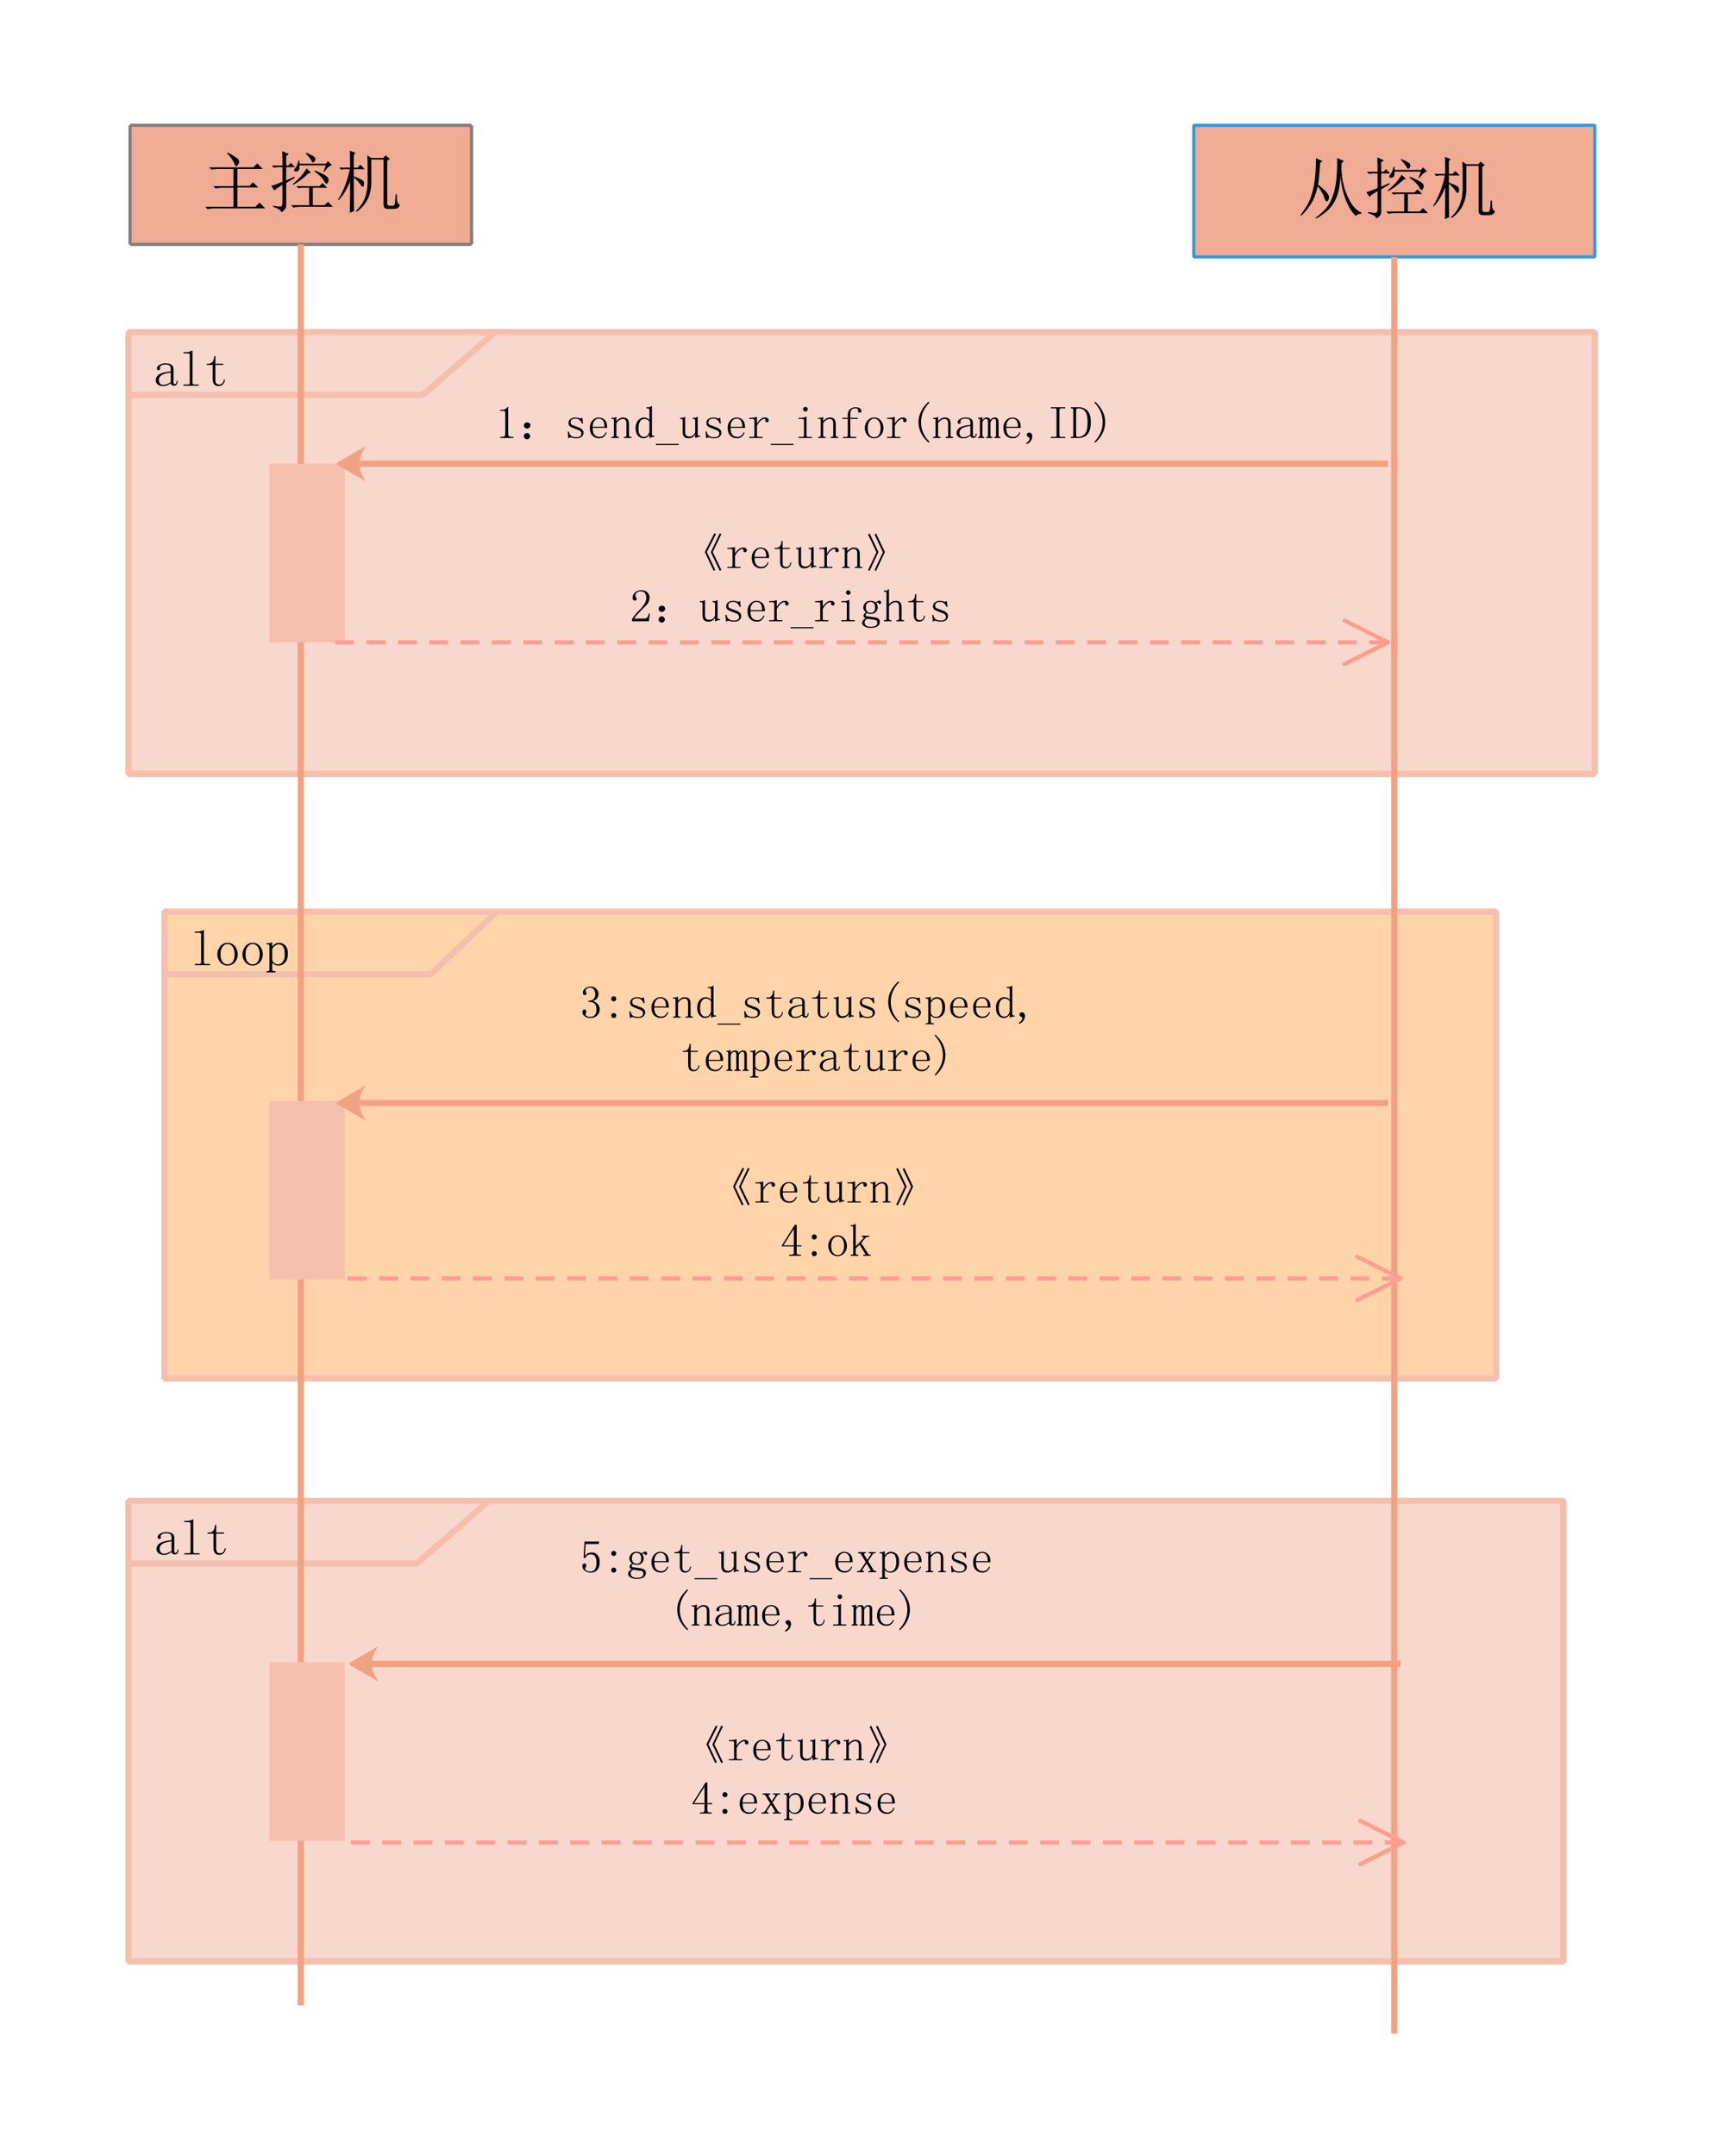 <?xml version="1.0" encoding="UTF-8"?>
<svg xmlns="http://www.w3.org/2000/svg" xmlns:xlink="http://www.w3.org/1999/xlink" width="411pt" height="516pt" viewBox="0 0 411 516" version="1.1">
<defs>
<g>
<symbol overflow="visible" id="glyph0-0">
<path style="stroke:none;" d=""/>
</symbol>
<symbol overflow="visible" id="glyph0-1">
<path style="stroke:none;" d="M 2.297 -0.094 C 1.734 -0.094 1.297 -0.227 0.984 -0.496 C 0.672 -0.766 0.516 -1.074 0.516 -1.422 C 0.516 -1.992 0.758 -2.461 1.242 -2.824 C 1.727 -3.188 2.688 -3.449 4.125 -3.609 L 4.125 -4.172 C 4.125 -4.484 4.051 -4.742 3.91 -4.945 C 3.762 -5.148 3.438 -5.25 2.93 -5.25 C 2.391 -5.25 2.008 -5.164 1.785 -4.992 C 1.562 -4.82 1.484 -4.641 1.547 -4.453 C 1.609 -4.328 1.609 -4.203 1.551 -4.078 C 1.488 -3.953 1.371 -3.891 1.195 -3.891 C 1.074 -3.891 0.977 -3.93 0.906 -4.008 C 0.832 -4.086 0.797 -4.203 0.797 -4.359 C 0.797 -4.641 1 -4.906 1.406 -5.156 C 1.812 -5.406 2.312 -5.531 2.906 -5.531 C 3.531 -5.531 4 -5.414 4.312 -5.18 C 4.625 -4.945 4.781 -4.609 4.781 -4.172 L 4.781 -1.078 C 4.781 -0.828 4.805 -0.68 4.852 -0.633 C 4.898 -0.586 4.984 -0.562 5.109 -0.562 C 5.266 -0.562 5.375 -0.633 5.438 -0.773 C 5.5 -0.914 5.531 -1.109 5.531 -1.359 L 5.766 -1.359 C 5.766 -0.922 5.688 -0.617 5.531 -0.445 C 5.375 -0.273 5.172 -0.188 4.922 -0.188 C 4.703 -0.188 4.531 -0.23 4.406 -0.316 C 4.281 -0.402 4.188 -0.547 4.125 -0.758 C 3.812 -0.531 3.523 -0.367 3.258 -0.258 C 2.992 -0.148 2.672 -0.094 2.297 -0.094 Z M 1.266 -1.535 C 1.266 -1.246 1.352 -0.98 1.527 -0.738 C 1.699 -0.496 1.977 -0.375 2.363 -0.375 C 2.645 -0.375 2.93 -0.43 3.219 -0.543 C 3.5 -0.656 3.805 -0.824 4.125 -1.051 L 4.125 -3.328 C 3.043 -3.195 2.293 -2.977 1.883 -2.672 C 1.469 -2.367 1.266 -1.988 1.266 -1.535 Z M 1.266 -1.535 "/>
</symbol>
<symbol overflow="visible" id="glyph0-2">
<path style="stroke:none;" d="M 1.699 -8.203 C 1.984 -8.203 2.254 -8.234 2.512 -8.297 C 2.766 -8.359 3.004 -8.453 3.23 -8.578 L 3.328 -8.578 L 3.328 -0.844 C 3.328 -0.719 3.367 -0.625 3.445 -0.562 C 3.523 -0.5 3.625 -0.469 3.75 -0.469 L 4.828 -0.469 L 4.828 -0.188 L 1.172 -0.188 L 1.172 -0.469 L 2.25 -0.469 C 2.406 -0.469 2.516 -0.5 2.578 -0.562 C 2.641 -0.625 2.672 -0.719 2.672 -0.844 L 2.672 -7.547 C 2.672 -7.672 2.637 -7.766 2.574 -7.828 C 2.504 -7.891 2.391 -7.922 2.234 -7.922 L 1.172 -7.922 L 1.172 -8.203 Z M 1.699 -8.203 "/>
</symbol>
<symbol overflow="visible" id="glyph0-3">
<path style="stroke:none;" d="M 2.812 -1.617 C 2.812 -1.168 2.891 -0.863 3.047 -0.707 C 3.203 -0.547 3.438 -0.469 3.75 -0.469 C 4.062 -0.469 4.312 -0.574 4.5 -0.785 C 4.688 -0.996 4.812 -1.297 4.875 -1.688 L 5.109 -1.594 C 5.047 -1.156 4.883 -0.797 4.617 -0.516 C 4.352 -0.234 4 -0.094 3.562 -0.094 C 3.094 -0.094 2.742 -0.234 2.508 -0.52 C 2.273 -0.801 2.156 -1.242 2.156 -1.844 L 2.156 -5.156 L 0.75 -5.156 L 0.75 -5.438 L 1.125 -5.438 C 1.5 -5.438 1.805 -5.555 2.039 -5.789 C 2.273 -6.023 2.422 -6.391 2.484 -6.891 L 2.531 -7.266 L 2.812 -7.266 L 2.812 -5.438 L 4.688 -5.438 L 4.688 -5.156 L 2.812 -5.156 Z M 2.812 -1.617 "/>
</symbol>
<symbol overflow="visible" id="glyph0-4">
<path style="stroke:none;" d="M 5.438 -2.812 C 5.438 -2.031 5.203 -1.383 4.734 -0.867 C 4.266 -0.352 3.688 -0.094 3 -0.094 C 2.281 -0.094 1.695 -0.359 1.242 -0.891 C 0.789 -1.422 0.562 -2.062 0.562 -2.812 C 0.562 -3.5 0.789 -4.125 1.242 -4.688 C 1.695 -5.25 2.281 -5.531 3 -5.531 C 3.75 -5.531 4.344 -5.25 4.781 -4.688 C 5.219 -4.125 5.438 -3.5 5.438 -2.812 Z M 1.312 -2.766 C 1.312 -1.953 1.477 -1.352 1.805 -0.961 C 2.133 -0.57 2.531 -0.375 3 -0.375 C 3.531 -0.375 3.945 -0.586 4.242 -1.008 C 4.539 -1.43 4.688 -2.016 4.688 -2.766 C 4.688 -3.578 4.523 -4.195 4.195 -4.617 C 3.867 -5.039 3.469 -5.25 3 -5.25 C 2.562 -5.25 2.172 -5.039 1.828 -4.617 C 1.484 -4.195 1.312 -3.578 1.312 -2.766 Z M 1.312 -2.766 "/>
</symbol>
<symbol overflow="visible" id="glyph0-5">
<path style="stroke:none;" d="M 2.156 1.266 L 2.484 1.266 L 2.484 1.547 L 0.328 1.547 L 0.328 1.266 L 0.609 1.266 C 0.766 1.266 0.875 1.234 0.938 1.172 C 1 1.109 1.031 0.996 1.031 0.84 L 1.031 -4.73 C 1.031 -4.855 1 -4.961 0.938 -5.039 C 0.875 -5.117 0.766 -5.156 0.609 -5.156 L 0.328 -5.156 L 0.328 -5.438 L 0.75 -5.438 C 0.906 -5.438 1.055 -5.453 1.195 -5.484 C 1.336 -5.516 1.469 -5.578 1.594 -5.672 L 1.688 -5.672 L 1.688 -4.578 C 1.906 -4.891 2.148 -5.129 2.414 -5.293 C 2.68 -5.449 2.969 -5.531 3.281 -5.531 C 3.906 -5.531 4.422 -5.316 4.828 -4.887 C 5.234 -4.457 5.438 -3.781 5.438 -2.859 C 5.438 -1.969 5.219 -1.285 4.781 -0.809 C 4.344 -0.332 3.828 -0.094 3.234 -0.094 C 2.891 -0.094 2.602 -0.148 2.367 -0.262 C 2.133 -0.371 1.906 -0.539 1.688 -0.762 L 1.688 0.852 C 1.688 1 1.734 1.109 1.828 1.172 C 1.922 1.234 2.031 1.266 2.156 1.266 Z M 1.688 -1.34 C 1.844 -1.016 2.039 -0.773 2.273 -0.617 C 2.508 -0.453 2.781 -0.375 3.094 -0.375 C 3.531 -0.375 3.906 -0.574 4.219 -0.977 C 4.531 -1.379 4.688 -2 4.688 -2.84 C 4.688 -3.609 4.57 -4.188 4.336 -4.574 C 4.102 -4.961 3.75 -5.156 3.281 -5.156 C 3 -5.156 2.719 -5.066 2.438 -4.891 C 2.156 -4.711 1.906 -4.43 1.688 -4.047 Z M 1.688 -1.34 "/>
</symbol>
<symbol overflow="visible" id="glyph1-0">
<path style="stroke:none;" d=""/>
</symbol>
<symbol overflow="visible" id="glyph1-1">
<path style="stroke:none;" d="M 6.125 -12.75 C 7.246 -12.164 8.039 -11.664 8.5 -11.25 C 8.957 -10.832 9 -10.363 8.625 -9.844 C 8.25 -9.32 7.957 -9.383 7.75 -10.031 C 7.539 -10.676 6.957 -11.52 6 -12.562 Z M 1.688 -9.188 L 12.25 -9.188 L 13.188 -10.125 L 14.5 -8.812 L 8.438 -8.812 L 8.438 -4.75 L 11.312 -4.75 L 12.188 -5.625 L 13.438 -4.375 L 8.438 -4.375 L 8.438 0.25 L 12.75 0.25 L 13.75 -0.75 L 15.125 0.625 L 2.812 0.625 C 2.27 0.621 1.77 0.684 1.312 0.812 L 0.75 0.25 L 7.5 0.25 L 7.5 -4.312 L 4.75 -4.312 C 4.207 -4.312 3.707 -4.25 3.25 -4.125 L 2.688 -4.688 L 7.5 -4.688 L 7.5 -8.812 L 3.75 -8.812 C 3.207 -8.812 2.707 -8.75 2.25 -8.625 Z M 1.688 -9.188 "/>
</symbol>
<symbol overflow="visible" id="glyph1-2">
<path style="stroke:none;" d="M 6.562 -4.688 L 12.062 -4.688 L 12.812 -5.438 L 13.938 -4.312 L 10.5 -4.312 L 10.5 -0.125 L 13.312 -0.125 L 14.125 -0.938 L 15.312 0.25 L 7.375 0.25 C 6.832 0.246 6.332 0.309 5.875 0.438 L 5.312 -0.125 L 9.625 -0.125 L 9.625 -4.312 L 7.75 -4.312 L 7.062 -4.188 Z M 9.438 -7.75 C 8.145 -6.496 6.938 -5.578 5.812 -5 L 5.688 -5.188 C 7.145 -6.352 8.25 -7.602 9 -8.938 L 10.062 -7.938 Z M 10.875 -8.25 L 11 -8.438 C 12.246 -7.938 13.102 -7.531 13.562 -7.219 C 14.02 -6.906 14.258 -6.582 14.281 -6.25 C 14.297 -5.914 14.203 -5.621 14 -5.375 C 13.789 -5.121 13.52 -5.32 13.188 -5.969 C 12.852 -6.613 12.082 -7.375 10.875 -8.25 Z M 13.062 -8.25 L 13.625 -9.688 L 7.312 -9.688 C 7.312 -9.309 7.289 -9.008 7.25 -8.781 C 7.203 -8.551 7.07 -8.383 6.844 -8.281 C 6.613 -8.172 6.383 -8.172 6.156 -8.281 C 5.926 -8.383 5.988 -8.645 6.344 -9.062 C 6.695 -9.477 6.934 -10.059 7.062 -10.812 L 7.312 -10.812 L 7.312 -10.062 L 13.625 -10.062 L 14.125 -10.688 L 15.125 -9.688 C 14.621 -9.684 13.996 -9.164 13.25 -8.125 Z M 8.812 -12.5 L 8.938 -12.688 C 9.809 -12.309 10.402 -12.02 10.719 -11.812 C 11.027 -11.602 11.152 -11.352 11.094 -11.062 C 11.027 -10.77 10.902 -10.551 10.719 -10.406 C 10.527 -10.258 10.34 -10.391 10.156 -10.812 C 9.965 -11.227 9.52 -11.789 8.812 -12.5 Z M 6.188 -6.688 L 4.125 -5.438 L 4.125 0 C 4.082 0.664 3.684 1.184 2.938 1.562 C 2.934 1.102 2.289 0.664 1 0.25 L 1 0 C 1.914 0.164 2.52 0.227 2.812 0.188 C 3.102 0.145 3.246 -0.168 3.25 -0.75 L 3.25 -5 C 2.082 -4.328 1.438 -3.871 1.312 -3.625 L 0.562 -4.75 C 1.062 -4.871 1.957 -5.203 3.25 -5.75 L 3.25 -9.25 L 1.938 -9.25 L 1.188 -9.125 L 0.688 -9.625 L 3.25 -9.625 C 3.246 -11.121 3.227 -12.266 3.188 -13.062 L 4.75 -12.375 L 4.125 -11.875 L 4.125 -9.625 L 4.625 -9.625 L 5.25 -10.25 L 6.25 -9.25 L 4.125 -9.25 L 4.125 -6.062 L 6.062 -6.938 Z M 6.188 -6.688 "/>
</symbol>
<symbol overflow="visible" id="glyph1-3">
<path style="stroke:none;" d="M 8.5 -11.062 L 8.5 -5.625 C 8.496 -2.539 7.328 -0.188 5 1.438 L 4.812 1.25 C 6.684 -0.461 7.621 -2.75 7.625 -5.625 L 7.625 -8.625 C 7.621 -9.75 7.602 -10.895 7.562 -12.062 L 8.5 -11.438 L 11.375 -11.438 L 11.938 -12.062 L 12.938 -11.188 L 12.312 -10.812 L 12.312 -0.625 C 12.309 -0.207 12.52 0 12.938 0 L 13.688 0 C 13.895 0 14.039 -0.164 14.125 -0.5 C 14.207 -0.828 14.27 -1.578 14.312 -2.75 L 14.625 -2.75 C 14.625 -1.828 14.664 -1.215 14.75 -0.906 C 14.828 -0.59 15.039 -0.352 15.375 -0.188 C 15.125 0.312 14.863 0.594 14.594 0.656 C 14.32 0.719 14.059 0.75 13.812 0.75 L 12.5 0.75 C 11.789 0.75 11.438 0.418 11.438 -0.25 L 11.438 -11.062 Z M 4.312 -6.75 C 4.312 -2.332 4.332 0.332 4.375 1.25 L 3.375 1.688 C 3.414 -0.145 3.434 -2.684 3.438 -5.938 C 2.809 -4.184 1.891 -2.645 0.688 -1.312 L 0.562 -1.5 C 1.812 -3.457 2.75 -5.871 3.375 -8.75 L 1.875 -8.75 L 1.312 -8.625 L 0.812 -9.125 L 3.438 -9.125 C 3.434 -10.578 3.414 -11.934 3.375 -13.188 L 4.75 -12.625 L 4.312 -12.188 L 4.312 -9.125 L 5.188 -9.125 L 5.875 -9.812 L 6.938 -8.75 L 4.312 -8.75 L 4.312 -7.062 C 5.312 -6.684 6 -6.371 6.375 -6.125 C 6.75 -5.871 6.863 -5.477 6.719 -4.938 C 6.57 -4.395 6.309 -4.426 5.938 -5.031 C 5.559 -5.633 5.02 -6.207 4.312 -6.75 Z M 4.312 -6.75 "/>
</symbol>
<symbol overflow="visible" id="glyph1-4">
<path style="stroke:none;" d="M 5.5 -11.75 C 5.332 -9.121 5.164 -7.395 5 -6.562 C 5.953 -5.812 6.633 -5.207 7.031 -4.75 C 7.426 -4.289 7.621 -3.871 7.625 -3.5 C 7.621 -3.121 7.496 -2.82 7.25 -2.594 C 6.996 -2.363 6.746 -2.645 6.5 -3.438 C 6.246 -4.227 5.727 -5.145 4.938 -6.188 C 4.477 -4.27 3.895 -2.789 3.188 -1.75 C 2.477 -0.707 1.746 0.164 1 0.875 L 0.812 0.688 C 1.727 -0.438 2.426 -1.539 2.906 -2.625 C 3.383 -3.707 3.766 -5.027 4.062 -6.594 C 4.352 -8.152 4.5 -10.246 4.5 -12.875 L 6.062 -12.188 Z M 10.625 -11.688 C 10.539 -10.145 10.656 -8.613 10.969 -7.094 C 11.281 -5.57 11.82 -4.102 12.594 -2.688 C 13.359 -1.27 14.289 -0.336 15.375 0.125 L 15.375 0.375 C 14.582 0.457 14.145 0.664 14.062 1 C 13.312 0.25 12.707 -0.59 12.25 -1.531 C 11.789 -2.465 11.402 -3.457 11.094 -4.5 C 10.777 -5.539 10.539 -6.914 10.375 -8.625 C 10.246 -6.414 9.914 -4.672 9.375 -3.406 C 8.832 -2.133 8.113 -1.102 7.219 -0.312 C 6.32 0.48 5.434 1.102 4.562 1.562 L 4.375 1.375 C 5.164 0.832 5.895 0.211 6.562 -0.5 C 7.227 -1.203 7.746 -1.977 8.125 -2.812 C 8.496 -3.645 8.789 -4.52 9 -5.438 C 9.207 -6.352 9.363 -7.434 9.469 -8.688 C 9.57 -9.934 9.602 -11.352 9.562 -12.938 L 11.188 -12.188 Z M 10.625 -11.688 "/>
</symbol>
<symbol overflow="visible" id="glyph2-0">
<path style="stroke:none;" d=""/>
</symbol>
<symbol overflow="visible" id="glyph2-1">
<path style="stroke:none;" d="M 3.137 -7.605 L 3.137 -1.113 C 3.133 -0.883 3.207 -0.711 3.352 -0.598 C 3.492 -0.484 3.691 -0.426 3.953 -0.43 L 4.383 -0.43 L 4.383 -0.172 L 1.246 -0.172 L 1.246 -0.43 L 1.633 -0.43 C 1.918 -0.426 2.125 -0.484 2.254 -0.598 C 2.383 -0.711 2.449 -0.883 2.449 -1.113 L 2.449 -6.277 C 2.449 -6.387 2.41 -6.48 2.34 -6.551 C 2.266 -6.621 2.16 -6.656 2.02 -6.66 L 1.246 -6.66 L 1.246 -6.918 L 1.633 -6.918 C 1.973 -6.914 2.25 -6.973 2.469 -7.09 C 2.68 -7.203 2.848 -7.375 2.965 -7.605 Z M 3.137 -7.605 "/>
</symbol>
<symbol overflow="visible" id="glyph2-2">
<path style="stroke:none;" d="M 2.555 -1.227 C 2.797 -1.062 2.91 -0.848 2.898 -0.578 C 2.883 -0.305 2.754 -0.102 2.512 0.043 C 2.266 0.184 2.023 0.184 1.781 0.043 C 1.539 -0.102 1.41 -0.312 1.395 -0.602 C 1.379 -0.887 1.508 -1.102 1.781 -1.246 C 2.055 -1.387 2.312 -1.379 2.555 -1.227 Z M 2.578 -3.805 C 2.836 -3.672 2.965 -3.457 2.965 -3.156 C 2.965 -2.855 2.812 -2.641 2.512 -2.512 C 2.211 -2.383 1.945 -2.398 1.719 -2.555 C 1.484 -2.711 1.379 -2.926 1.395 -3.199 C 1.41 -3.473 1.547 -3.672 1.805 -3.801 C 2.062 -3.93 2.32 -3.93 2.578 -3.805 Z M 2.578 -3.805 "/>
</symbol>
<symbol overflow="visible" id="glyph2-3">
<path style="stroke:none;" d="M 1.074 -3.727 C 1.07 -4.156 1.234 -4.488 1.566 -4.723 C 1.895 -4.953 2.289 -5.066 2.75 -5.07 C 3.004 -5.066 3.25 -5.031 3.48 -4.961 C 3.707 -4.887 3.863 -4.852 3.953 -4.855 C 4.035 -4.852 4.105 -4.867 4.168 -4.898 C 4.223 -4.926 4.297 -4.98 4.383 -5.07 L 4.555 -3.652 L 4.297 -3.609 C 4.18 -3.98 3.988 -4.273 3.715 -4.488 C 3.441 -4.703 3.133 -4.809 2.793 -4.812 C 2.418 -4.809 2.125 -4.738 1.91 -4.594 C 1.695 -4.449 1.586 -4.246 1.59 -3.988 C 1.586 -3.754 1.637 -3.574 1.738 -3.445 C 1.836 -3.312 2.016 -3.219 2.277 -3.164 C 2.477 -3.078 2.727 -2.984 3.027 -2.883 C 3.328 -2.781 3.609 -2.672 3.867 -2.555 C 4.094 -2.438 4.285 -2.285 4.445 -2.102 C 4.602 -1.91 4.68 -1.699 4.684 -1.473 C 4.68 -1.035 4.531 -0.695 4.23 -0.453 C 3.93 -0.203 3.492 -0.082 2.922 -0.086 C 2.547 -0.082 2.266 -0.117 2.082 -0.191 C 1.895 -0.262 1.746 -0.297 1.633 -0.301 C 1.543 -0.297 1.449 -0.277 1.352 -0.234 C 1.25 -0.191 1.145 -0.141 1.031 -0.086 L 0.902 -1.676 L 1.16 -1.719 C 1.246 -1.258 1.43 -0.914 1.719 -0.688 C 2 -0.453 2.402 -0.34 2.922 -0.344 C 3.32 -0.34 3.629 -0.41 3.844 -0.559 C 4.059 -0.699 4.164 -0.918 4.168 -1.211 C 4.164 -1.41 4.109 -1.578 3.996 -1.711 C 3.879 -1.84 3.762 -1.934 3.652 -1.992 C 3.363 -2.105 3.051 -2.227 2.707 -2.359 C 2.363 -2.488 2.062 -2.613 1.805 -2.73 C 1.547 -2.844 1.359 -2.984 1.246 -3.16 C 1.129 -3.332 1.07 -3.523 1.074 -3.727 Z M 1.074 -3.727 "/>
</symbol>
<symbol overflow="visible" id="glyph2-4">
<path style="stroke:none;" d="M 4.168 -2.836 C 4.191 -3.477 4.082 -3.965 3.84 -4.305 C 3.59 -4.641 3.266 -4.809 2.859 -4.812 C 2.422 -4.809 2.062 -4.633 1.789 -4.285 C 1.508 -3.93 1.371 -3.449 1.375 -2.836 Z M 1.375 -2.578 C 1.371 -1.805 1.52 -1.25 1.824 -0.922 C 2.121 -0.59 2.516 -0.426 3.008 -0.43 C 3.375 -0.426 3.691 -0.535 3.953 -0.75 C 4.207 -0.965 4.395 -1.23 4.512 -1.547 L 4.727 -1.461 C 4.637 -1.141 4.441 -0.832 4.145 -0.535 C 3.84 -0.23 3.434 -0.082 2.922 -0.086 C 2.262 -0.082 1.723 -0.297 1.309 -0.73 C 0.891 -1.156 0.684 -1.773 0.688 -2.578 C 0.684 -3.293 0.891 -3.887 1.309 -4.359 C 1.723 -4.832 2.234 -5.066 2.836 -5.07 C 3.379 -5.066 3.852 -4.883 4.254 -4.512 C 4.652 -4.137 4.852 -3.492 4.855 -2.578 Z M 1.375 -2.578 "/>
</symbol>
<symbol overflow="visible" id="glyph2-5">
<path style="stroke:none;" d="M 0.344 -0.172 L 0.344 -0.43 L 0.559 -0.43 C 0.699 -0.426 0.801 -0.457 0.859 -0.516 C 0.914 -0.57 0.941 -0.656 0.945 -0.773 L 0.945 -4.469 C 0.941 -4.551 0.926 -4.613 0.898 -4.66 C 0.863 -4.699 0.805 -4.723 0.715 -4.727 L 0.344 -4.727 L 0.344 -4.984 L 0.656 -4.984 C 0.805 -4.98 0.945 -4.996 1.078 -5.027 C 1.211 -5.055 1.336 -5.109 1.457 -5.199 L 1.547 -5.199 L 1.547 -4.211 C 1.805 -4.496 2.062 -4.711 2.32 -4.855 C 2.578 -4.996 2.848 -5.066 3.137 -5.07 C 3.621 -5.066 3.98 -4.938 4.211 -4.684 C 4.438 -4.422 4.551 -4.035 4.555 -3.523 L 4.555 -0.773 C 4.551 -0.656 4.586 -0.57 4.66 -0.516 C 4.73 -0.457 4.824 -0.426 4.941 -0.43 L 5.156 -0.43 L 5.156 -0.172 L 3.352 -0.172 L 3.352 -0.43 L 3.566 -0.43 C 3.707 -0.426 3.809 -0.457 3.867 -0.516 C 3.922 -0.57 3.949 -0.656 3.953 -0.773 L 3.953 -3.652 C 3.949 -3.992 3.879 -4.258 3.738 -4.445 C 3.594 -4.629 3.379 -4.723 3.094 -4.727 C 2.836 -4.723 2.57 -4.637 2.297 -4.469 C 2.023 -4.293 1.773 -4.051 1.547 -3.738 L 1.547 -0.773 C 1.547 -0.656 1.582 -0.57 1.652 -0.516 C 1.723 -0.457 1.816 -0.426 1.934 -0.43 L 2.148 -0.43 L 2.148 -0.172 Z M 0.344 -0.172 "/>
</symbol>
<symbol overflow="visible" id="glyph2-6">
<path style="stroke:none;" d="M 3.953 -4.07 C 3.809 -4.301 3.621 -4.469 3.395 -4.57 C 3.16 -4.672 2.934 -4.723 2.707 -4.727 C 2.277 -4.723 1.938 -4.52 1.695 -4.113 C 1.449 -3.703 1.328 -3.16 1.332 -2.488 C 1.328 -1.785 1.445 -1.266 1.676 -0.934 C 1.902 -0.594 2.23 -0.426 2.664 -0.43 C 2.977 -0.426 3.242 -0.527 3.457 -0.734 C 3.672 -0.938 3.836 -1.246 3.953 -1.656 Z M 2.535 -0.086 C 2.016 -0.082 1.57 -0.293 1.203 -0.719 C 0.828 -1.141 0.645 -1.762 0.645 -2.578 C 0.645 -3.336 0.844 -3.938 1.246 -4.391 C 1.645 -4.84 2.117 -5.066 2.664 -5.07 C 2.891 -5.066 3.125 -5.016 3.371 -4.918 C 3.613 -4.812 3.809 -4.66 3.953 -4.457 L 3.953 -6.754 C 3.949 -6.922 3.922 -7.047 3.867 -7.133 C 3.809 -7.215 3.707 -7.258 3.566 -7.262 L 3.223 -7.262 L 3.223 -7.52 L 3.695 -7.52 C 3.836 -7.516 3.98 -7.547 4.125 -7.605 C 4.266 -7.66 4.406 -7.746 4.555 -7.863 L 4.555 -1.074 C 4.551 -0.926 4.578 -0.828 4.633 -0.773 C 4.684 -0.715 4.766 -0.684 4.875 -0.688 L 5.156 -0.688 L 5.156 -0.43 L 4.906 -0.43 C 4.793 -0.426 4.664 -0.406 4.512 -0.363 C 4.359 -0.32 4.199 -0.254 4.035 -0.172 L 3.953 -0.172 L 3.953 -0.961 C 3.809 -0.695 3.613 -0.48 3.371 -0.324 C 3.125 -0.16 2.848 -0.082 2.535 -0.086 Z M 2.535 -0.086 "/>
</symbol>
<symbol overflow="visible" id="glyph2-7">
<path style="stroke:none;" d="M 0 1.504 L 0 1.246 L 5.457 1.246 L 5.457 1.504 Z M 0 1.504 "/>
</symbol>
<symbol overflow="visible" id="glyph2-8">
<path style="stroke:none;" d="M 2.492 -0.516 C 2.832 -0.516 3.125 -0.602 3.371 -0.773 C 3.613 -0.945 3.793 -1.219 3.91 -1.602 L 3.91 -4.336 C 3.906 -4.449 3.879 -4.543 3.828 -4.617 C 3.773 -4.688 3.684 -4.723 3.551 -4.727 L 3.309 -4.727 L 3.309 -4.984 L 3.559 -4.984 C 3.723 -4.98 3.875 -4.996 4.016 -5.027 C 4.148 -5.055 4.289 -5.125 4.43 -5.242 L 4.512 -5.242 L 4.512 -1.031 C 4.512 -0.914 4.543 -0.828 4.609 -0.773 C 4.676 -0.715 4.762 -0.684 4.871 -0.688 L 5.113 -0.688 L 5.113 -0.43 L 4.863 -0.43 C 4.723 -0.426 4.582 -0.406 4.449 -0.363 C 4.309 -0.32 4.156 -0.254 3.992 -0.172 L 3.91 -0.172 L 3.91 -1.039 C 3.762 -0.719 3.547 -0.48 3.266 -0.324 C 2.977 -0.16 2.648 -0.082 2.277 -0.086 C 1.816 -0.082 1.473 -0.211 1.246 -0.477 C 1.016 -0.734 0.902 -1.156 0.902 -1.734 L 0.902 -4.336 C 0.902 -4.449 0.875 -4.543 0.82 -4.617 C 0.766 -4.688 0.672 -4.723 0.543 -4.727 L 0.301 -4.727 L 0.301 -4.984 L 0.551 -4.984 C 0.715 -4.98 0.867 -4.996 1.008 -5.027 C 1.145 -5.055 1.281 -5.125 1.422 -5.242 L 1.504 -5.242 L 1.504 -1.645 C 1.5 -1.234 1.586 -0.945 1.762 -0.773 C 1.93 -0.602 2.172 -0.516 2.492 -0.516 Z M 2.492 -0.516 "/>
</symbol>
<symbol overflow="visible" id="glyph2-9">
<path style="stroke:none;" d="M 2.191 -3.652 C 2.477 -4.105 2.781 -4.457 3.113 -4.703 C 3.441 -4.945 3.781 -5.066 4.125 -5.07 C 4.41 -5.066 4.629 -5.004 4.789 -4.875 C 4.945 -4.746 5.027 -4.594 5.027 -4.426 C 5.027 -4.277 4.988 -4.164 4.918 -4.082 C 4.844 -3.992 4.738 -3.949 4.598 -3.953 C 4.453 -3.949 4.344 -3.992 4.273 -4.082 C 4.199 -4.164 4.18 -4.277 4.211 -4.426 C 4.207 -4.508 4.191 -4.582 4.168 -4.641 C 4.137 -4.695 4.051 -4.723 3.91 -4.727 C 3.676 -4.723 3.398 -4.578 3.07 -4.297 C 2.742 -4.008 2.449 -3.609 2.191 -3.094 L 2.191 -0.773 C 2.191 -0.656 2.227 -0.57 2.297 -0.516 C 2.367 -0.457 2.461 -0.426 2.578 -0.43 L 3.523 -0.43 L 3.523 -0.172 L 0.344 -0.172 L 0.344 -0.43 L 1.203 -0.43 C 1.344 -0.426 1.445 -0.457 1.504 -0.516 C 1.559 -0.57 1.586 -0.656 1.59 -0.773 L 1.59 -4.34 C 1.586 -4.453 1.559 -4.547 1.5 -4.617 C 1.438 -4.688 1.332 -4.723 1.188 -4.727 L 0.344 -4.727 L 0.344 -4.984 L 0.695 -4.984 C 0.898 -4.98 1.141 -5 1.422 -5.047 C 1.699 -5.086 1.91 -5.137 2.059 -5.199 L 2.191 -5.199 Z M 2.191 -3.652 "/>
</symbol>
<symbol overflow="visible" id="glyph2-10">
<path style="stroke:none;" d="M 2.449 -4.34 C 2.449 -4.453 2.418 -4.547 2.363 -4.617 C 2.301 -4.688 2.203 -4.723 2.062 -4.727 L 1.16 -4.727 L 1.16 -4.984 L 1.59 -4.984 C 1.844 -4.98 2.09 -5 2.32 -5.047 C 2.547 -5.086 2.762 -5.168 2.965 -5.285 L 3.051 -5.285 L 3.051 -0.773 C 3.047 -0.656 3.082 -0.57 3.156 -0.516 C 3.227 -0.457 3.32 -0.426 3.438 -0.43 L 4.34 -0.43 L 4.34 -0.172 L 1.16 -0.172 L 1.16 -0.43 L 2.062 -0.43 C 2.203 -0.426 2.301 -0.457 2.363 -0.516 C 2.418 -0.57 2.449 -0.656 2.449 -0.773 Z M 2.793 -7.605 C 2.934 -7.605 3.062 -7.551 3.18 -7.449 C 3.293 -7.34 3.352 -7.215 3.352 -7.07 C 3.352 -6.918 3.293 -6.781 3.18 -6.664 C 3.062 -6.543 2.934 -6.484 2.793 -6.488 C 2.648 -6.484 2.52 -6.543 2.406 -6.664 C 2.289 -6.781 2.23 -6.918 2.234 -7.07 C 2.23 -7.215 2.289 -7.34 2.406 -7.449 C 2.52 -7.551 2.648 -7.605 2.793 -7.605 Z M 2.793 -7.605 "/>
</symbol>
<symbol overflow="visible" id="glyph2-11">
<path style="stroke:none;" d="M 1.934 -5.715 C 1.934 -6.312 2.117 -6.766 2.492 -7.066 C 2.859 -7.367 3.277 -7.516 3.738 -7.52 C 4.223 -7.516 4.586 -7.43 4.832 -7.262 C 5.074 -7.086 5.195 -6.887 5.199 -6.66 C 5.195 -6.543 5.168 -6.441 5.113 -6.359 C 5.055 -6.27 4.941 -6.227 4.77 -6.23 C 4.652 -6.227 4.559 -6.258 4.488 -6.316 C 4.418 -6.371 4.383 -6.469 4.383 -6.617 C 4.383 -6.641 4.387 -6.684 4.402 -6.746 C 4.414 -6.801 4.422 -6.844 4.426 -6.875 C 4.422 -6.984 4.379 -7.078 4.297 -7.152 C 4.207 -7.223 4.008 -7.258 3.695 -7.262 C 3.348 -7.258 3.066 -7.152 2.855 -6.938 C 2.637 -6.723 2.531 -6.355 2.535 -5.844 L 2.535 -4.984 L 4.34 -4.984 L 4.34 -4.727 L 2.535 -4.727 L 2.535 -0.773 C 2.531 -0.656 2.566 -0.57 2.641 -0.516 C 2.711 -0.457 2.805 -0.426 2.922 -0.43 L 3.953 -0.43 L 3.953 -0.172 L 0.816 -0.172 L 0.816 -0.43 L 1.547 -0.43 C 1.688 -0.426 1.785 -0.457 1.848 -0.516 C 1.902 -0.57 1.934 -0.656 1.934 -0.773 L 1.934 -4.727 L 0.602 -4.727 L 0.602 -4.984 L 1.934 -4.984 Z M 1.934 -5.715 "/>
</symbol>
<symbol overflow="visible" id="glyph2-12">
<path style="stroke:none;" d="M 4.984 -2.578 C 4.98 -1.859 4.766 -1.262 4.34 -0.793 C 3.906 -0.316 3.375 -0.082 2.75 -0.086 C 2.086 -0.082 1.551 -0.324 1.137 -0.816 C 0.723 -1.301 0.516 -1.891 0.516 -2.578 C 0.516 -3.207 0.723 -3.777 1.137 -4.297 C 1.551 -4.809 2.086 -5.066 2.75 -5.07 C 3.434 -5.066 3.98 -4.809 4.383 -4.297 C 4.781 -3.777 4.98 -3.207 4.984 -2.578 Z M 1.203 -2.535 C 1.199 -1.789 1.352 -1.238 1.652 -0.879 C 1.953 -0.52 2.316 -0.34 2.75 -0.344 C 3.234 -0.34 3.613 -0.531 3.887 -0.922 C 4.156 -1.305 4.293 -1.844 4.297 -2.535 C 4.293 -3.277 4.145 -3.844 3.844 -4.23 C 3.543 -4.617 3.176 -4.809 2.75 -4.812 C 2.344 -4.809 1.988 -4.617 1.676 -4.23 C 1.359 -3.844 1.199 -3.277 1.203 -2.535 Z M 1.203 -2.535 "/>
</symbol>
<symbol overflow="visible" id="glyph2-13">
<path style="stroke:none;" d="M 4.984 -8.637 C 4.309 -7.949 3.805 -7.211 3.469 -6.422 C 3.133 -5.633 2.965 -4.809 2.965 -3.953 C 2.965 -3.062 3.133 -2.23 3.469 -1.461 C 3.805 -0.684 4.309 0.043 4.984 0.73 L 4.77 0.945 C 3.965 0.227 3.363 -0.535 2.965 -1.352 C 2.562 -2.168 2.359 -3.035 2.363 -3.953 C 2.359 -4.84 2.562 -5.691 2.965 -6.508 C 3.363 -7.324 3.965 -8.105 4.77 -8.852 Z M 4.984 -8.637 "/>
</symbol>
<symbol overflow="visible" id="glyph2-14">
<path style="stroke:none;" d="M 2.105 -0.086 C 1.586 -0.082 1.188 -0.207 0.902 -0.457 C 0.613 -0.703 0.469 -0.984 0.473 -1.305 C 0.469 -1.824 0.691 -2.254 1.137 -2.59 C 1.582 -2.922 2.461 -3.16 3.781 -3.309 L 3.781 -3.824 C 3.777 -4.109 3.711 -4.344 3.582 -4.531 C 3.449 -4.715 3.152 -4.809 2.688 -4.812 C 2.188 -4.809 1.836 -4.73 1.637 -4.574 C 1.43 -4.414 1.359 -4.25 1.418 -4.082 C 1.473 -3.965 1.473 -3.852 1.418 -3.738 C 1.363 -3.621 1.254 -3.562 1.094 -3.566 C 0.984 -3.562 0.898 -3.598 0.832 -3.672 C 0.762 -3.742 0.727 -3.852 0.73 -3.996 C 0.727 -4.254 0.914 -4.496 1.289 -4.727 C 1.66 -4.953 2.117 -5.066 2.664 -5.07 C 3.234 -5.066 3.664 -4.961 3.953 -4.746 C 4.238 -4.531 4.383 -4.223 4.383 -3.824 L 4.383 -0.988 C 4.383 -0.758 4.402 -0.621 4.445 -0.578 C 4.488 -0.535 4.566 -0.516 4.684 -0.516 C 4.824 -0.516 4.926 -0.578 4.984 -0.707 C 5.039 -0.836 5.066 -1.016 5.07 -1.246 L 5.285 -1.246 C 5.285 -0.844 5.211 -0.562 5.07 -0.406 C 4.922 -0.246 4.738 -0.168 4.512 -0.172 C 4.309 -0.168 4.148 -0.211 4.039 -0.293 C 3.922 -0.371 3.836 -0.504 3.781 -0.691 C 3.492 -0.488 3.227 -0.336 2.984 -0.238 C 2.738 -0.133 2.445 -0.082 2.105 -0.086 Z M 1.16 -1.41 C 1.16 -1.141 1.238 -0.895 1.398 -0.676 C 1.559 -0.449 1.812 -0.34 2.164 -0.344 C 2.422 -0.34 2.684 -0.391 2.949 -0.5 C 3.207 -0.602 3.484 -0.758 3.781 -0.965 L 3.781 -3.051 C 2.789 -2.93 2.105 -2.73 1.727 -2.453 C 1.348 -2.168 1.16 -1.82 1.16 -1.41 Z M 1.16 -1.41 "/>
</symbol>
<symbol overflow="visible" id="glyph2-15">
<path style="stroke:none;" d="M 0.262 -4.984 C 0.41 -4.98 0.559 -4.996 0.711 -5.027 C 0.859 -5.055 0.98 -5.098 1.07 -5.156 L 1.16 -5.156 L 1.16 -4.426 C 1.301 -4.652 1.457 -4.816 1.633 -4.918 C 1.801 -5.016 1.988 -5.066 2.191 -5.07 C 2.449 -5.066 2.648 -5.016 2.793 -4.918 C 2.934 -4.816 3.02 -4.652 3.051 -4.426 C 3.191 -4.652 3.355 -4.816 3.543 -4.918 C 3.727 -5.016 3.922 -5.066 4.125 -5.07 C 4.469 -5.066 4.703 -4.969 4.832 -4.77 C 4.961 -4.566 5.027 -4.309 5.027 -3.996 L 5.027 -0.73 C 5.027 -0.613 5.055 -0.535 5.113 -0.492 C 5.168 -0.449 5.254 -0.426 5.371 -0.43 L 5.457 -0.43 L 5.457 -0.172 L 3.996 -0.172 L 3.996 -0.43 L 4.082 -0.43 C 4.195 -0.426 4.281 -0.449 4.34 -0.492 C 4.395 -0.535 4.422 -0.613 4.426 -0.73 L 4.426 -3.953 C 4.422 -4.266 4.387 -4.473 4.316 -4.574 C 4.242 -4.672 4.137 -4.723 3.996 -4.727 C 3.793 -4.723 3.613 -4.652 3.457 -4.512 C 3.301 -4.367 3.18 -4.164 3.094 -3.91 L 3.094 -0.73 C 3.094 -0.613 3.121 -0.535 3.18 -0.492 C 3.234 -0.449 3.32 -0.426 3.438 -0.43 L 3.523 -0.43 L 3.523 -0.172 L 2.062 -0.172 L 2.062 -0.43 L 2.148 -0.43 C 2.262 -0.426 2.348 -0.449 2.406 -0.492 C 2.461 -0.535 2.488 -0.613 2.492 -0.73 L 2.492 -3.953 C 2.488 -4.207 2.461 -4.398 2.406 -4.531 C 2.348 -4.656 2.234 -4.723 2.062 -4.727 C 1.859 -4.723 1.68 -4.652 1.523 -4.512 C 1.367 -4.367 1.246 -4.152 1.16 -3.867 L 1.16 -0.73 C 1.16 -0.613 1.188 -0.535 1.246 -0.492 C 1.301 -0.449 1.387 -0.426 1.504 -0.43 L 1.59 -0.43 L 1.59 -0.172 L 0.129 -0.172 L 0.129 -0.43 L 0.215 -0.43 C 0.328 -0.426 0.414 -0.449 0.473 -0.492 C 0.527 -0.535 0.555 -0.613 0.559 -0.73 L 0.559 -4.469 C 0.555 -4.551 0.539 -4.613 0.512 -4.66 C 0.477 -4.699 0.414 -4.723 0.32 -4.727 L 0.129 -4.727 L 0.129 -4.984 Z M 0.262 -4.984 "/>
</symbol>
<symbol overflow="visible" id="glyph2-16">
<path style="stroke:none;" d="M 0.773 -0.945 C 0.773 -1.055 0.82 -1.172 0.922 -1.289 C 1.02 -1.402 1.172 -1.457 1.375 -1.461 C 1.602 -1.457 1.781 -1.363 1.91 -1.18 C 2.039 -0.992 2.102 -0.801 2.105 -0.602 C 2.102 -0.199 1.988 0.172 1.762 0.516 C 1.531 0.859 1.203 1.117 0.773 1.289 L 0.602 1.074 C 0.887 0.898 1.102 0.719 1.246 0.535 C 1.387 0.348 1.457 0.16 1.461 -0.043 C 1.457 -0.184 1.344 -0.312 1.117 -0.43 C 0.887 -0.539 0.773 -0.711 0.773 -0.945 Z M 0.773 -0.945 "/>
</symbol>
<symbol overflow="visible" id="glyph2-17">
<path style="stroke:none;" d="M 1.031 -7.262 L 1.031 -7.52 L 4.469 -7.52 L 4.469 -7.262 L 3.48 -7.262 C 3.363 -7.258 3.27 -7.23 3.199 -7.176 C 3.129 -7.117 3.094 -7.031 3.094 -6.918 L 3.094 -0.773 C 3.094 -0.656 3.129 -0.57 3.199 -0.516 C 3.27 -0.457 3.363 -0.426 3.48 -0.43 L 4.469 -0.43 L 4.469 -0.172 L 1.031 -0.172 L 1.031 -0.43 L 2.02 -0.43 C 2.16 -0.426 2.262 -0.457 2.32 -0.516 C 2.375 -0.57 2.402 -0.656 2.406 -0.773 L 2.406 -6.918 C 2.402 -7.031 2.375 -7.117 2.32 -7.176 C 2.262 -7.23 2.16 -7.258 2.02 -7.262 Z M 1.031 -7.262 "/>
</symbol>
<symbol overflow="visible" id="glyph2-18">
<path style="stroke:none;" d="M 4.34 -3.91 C 4.336 -5.137 4.148 -6.004 3.773 -6.508 C 3.395 -7.008 2.867 -7.258 2.199 -7.262 C 1.992 -7.258 1.84 -7.23 1.742 -7.176 C 1.637 -7.117 1.586 -7.031 1.59 -6.918 L 1.59 -0.773 C 1.586 -0.656 1.629 -0.57 1.719 -0.516 C 1.805 -0.457 1.922 -0.426 2.07 -0.43 C 2.707 -0.426 3.246 -0.664 3.684 -1.137 C 4.117 -1.609 4.336 -2.531 4.34 -3.91 Z M 0.902 -6.918 C 0.902 -7.031 0.875 -7.117 0.82 -7.176 C 0.766 -7.23 0.672 -7.258 0.543 -7.262 L 0.301 -7.262 L 0.301 -7.52 L 2.219 -7.52 C 3.098 -7.516 3.801 -7.23 4.324 -6.66 C 4.848 -6.086 5.109 -5.199 5.113 -3.996 C 5.109 -2.676 4.855 -1.707 4.352 -1.094 C 3.844 -0.477 3.098 -0.168 2.117 -0.172 L 0.301 -0.172 L 0.301 -0.43 L 0.562 -0.43 C 0.688 -0.426 0.773 -0.457 0.824 -0.516 C 0.875 -0.57 0.902 -0.656 0.902 -0.773 Z M 0.902 -6.918 "/>
</symbol>
<symbol overflow="visible" id="glyph2-19">
<path style="stroke:none;" d="M 0.473 -8.637 L 0.684 -8.852 C 1.469 -8.105 2.059 -7.324 2.457 -6.508 C 2.848 -5.691 3.047 -4.84 3.051 -3.953 C 3.047 -3.035 2.848 -2.168 2.457 -1.352 C 2.059 -0.535 1.469 0.227 0.684 0.945 L 0.473 0.73 C 1.129 0.043 1.621 -0.684 1.953 -1.461 C 2.281 -2.23 2.449 -3.062 2.449 -3.953 C 2.449 -4.809 2.281 -5.633 1.953 -6.422 C 1.621 -7.211 1.129 -7.949 0.473 -8.637 Z M 0.473 -8.637 "/>
</symbol>
<symbol overflow="visible" id="glyph2-20">
<path style="stroke:none;" d="M 9.539 -8.465 L 9.926 -8.293 L 7.863 -3.996 L 9.926 0.301 L 9.539 0.516 L 7.391 -3.953 Z M 8.25 -8.508 L 8.637 -8.293 L 6.445 -3.996 L 8.465 0.301 L 8.078 0.516 L 5.973 -3.996 Z M 8.25 -8.508 "/>
</symbol>
<symbol overflow="visible" id="glyph2-21">
<path style="stroke:none;" d="M 2.578 -1.48 C 2.578 -1.07 2.648 -0.793 2.793 -0.648 C 2.934 -0.5 3.148 -0.426 3.438 -0.43 C 3.723 -0.426 3.953 -0.523 4.125 -0.719 C 4.297 -0.91 4.41 -1.188 4.469 -1.547 L 4.684 -1.461 C 4.621 -1.055 4.473 -0.727 4.23 -0.473 C 3.988 -0.211 3.664 -0.082 3.266 -0.086 C 2.832 -0.082 2.512 -0.211 2.297 -0.477 C 2.082 -0.734 1.973 -1.141 1.977 -1.691 L 1.977 -4.727 L 0.688 -4.727 L 0.688 -4.984 L 1.031 -4.984 C 1.375 -4.98 1.652 -5.086 1.867 -5.305 C 2.082 -5.516 2.219 -5.855 2.277 -6.316 L 2.32 -6.66 L 2.578 -6.66 L 2.578 -4.984 L 4.297 -4.984 L 4.297 -4.727 L 2.578 -4.727 Z M 2.578 -1.48 "/>
</symbol>
<symbol overflow="visible" id="glyph2-22">
<path style="stroke:none;" d="M 1.418 0.516 L 1.031 0.344 L 3.051 -3.953 L 1.031 -8.207 L 1.418 -8.422 L 3.523 -3.996 Z M 2.965 0.516 L 2.578 0.344 L 4.598 -3.953 L 2.578 -8.207 L 2.965 -8.422 L 5.07 -3.996 Z M 2.965 0.516 "/>
</symbol>
<symbol overflow="visible" id="glyph2-23">
<path style="stroke:none;" d="M 3.953 -5.742 C 3.949 -6.262 3.836 -6.656 3.609 -6.934 C 3.379 -7.207 3.035 -7.348 2.578 -7.348 C 2.234 -7.348 1.938 -7.25 1.695 -7.062 C 1.449 -6.867 1.328 -6.629 1.332 -6.34 C 1.328 -6.164 1.379 -6.016 1.48 -5.902 C 1.578 -5.781 1.629 -5.664 1.633 -5.551 C 1.629 -5.402 1.594 -5.293 1.527 -5.223 C 1.457 -5.145 1.355 -5.109 1.223 -5.113 C 1.055 -5.109 0.926 -5.16 0.832 -5.262 C 0.734 -5.363 0.684 -5.527 0.688 -5.758 C 0.684 -6.355 0.898 -6.812 1.332 -7.133 C 1.758 -7.445 2.219 -7.605 2.707 -7.605 C 3.395 -7.605 3.902 -7.434 4.23 -7.09 C 4.559 -6.746 4.723 -6.316 4.727 -5.801 C 4.723 -5.457 4.645 -5.113 4.488 -4.77 C 4.332 -4.426 4.082 -4.094 3.738 -3.781 C 2.906 -2.977 2.266 -2.324 1.824 -1.824 C 1.379 -1.32 1.117 -0.984 1.031 -0.816 L 3.566 -0.816 C 3.82 -0.812 4.035 -0.914 4.211 -1.117 C 4.379 -1.316 4.492 -1.617 4.555 -2.02 L 4.812 -2.02 L 4.555 -0.172 L 0.559 -0.172 L 0.559 -0.73 C 0.699 -0.984 0.938 -1.312 1.266 -1.719 C 1.594 -2.117 2.031 -2.59 2.578 -3.137 C 3.047 -3.625 3.391 -4.09 3.617 -4.523 C 3.836 -4.957 3.949 -5.363 3.953 -5.742 Z M 3.953 -5.742 "/>
</symbol>
<symbol overflow="visible" id="glyph2-24">
<path style="stroke:none;" d="M 1.504 -3.438 C 1.5 -3.09 1.602 -2.797 1.805 -2.555 C 2.004 -2.312 2.273 -2.191 2.621 -2.191 C 2.988 -2.191 3.27 -2.297 3.457 -2.512 C 3.645 -2.727 3.738 -3.035 3.738 -3.438 C 3.738 -3.922 3.629 -4.273 3.414 -4.488 C 3.199 -4.703 2.934 -4.809 2.621 -4.812 C 2.301 -4.809 2.035 -4.703 1.824 -4.488 C 1.605 -4.273 1.5 -3.922 1.504 -3.438 Z M 3.609 -1.117 C 4.039 -1.059 4.352 -0.938 4.555 -0.75 C 4.75 -0.562 4.852 -0.312 4.855 0 C 4.852 0.43 4.672 0.773 4.316 1.031 C 3.957 1.289 3.391 1.418 2.621 1.418 C 2.016 1.418 1.531 1.293 1.16 1.051 C 0.785 0.805 0.598 0.527 0.602 0.215 C 0.598 0.016 0.668 -0.184 0.812 -0.387 C 0.953 -0.586 1.18 -0.742 1.496 -0.859 C 1.324 -0.941 1.191 -1.035 1.094 -1.137 C 0.992 -1.238 0.941 -1.359 0.945 -1.504 C 0.941 -1.672 1 -1.82 1.117 -1.953 C 1.23 -2.078 1.375 -2.188 1.547 -2.277 C 1.375 -2.418 1.223 -2.59 1.094 -2.793 C 0.965 -2.992 0.902 -3.207 0.902 -3.438 C 0.902 -3.863 1.051 -4.242 1.352 -4.574 C 1.652 -4.902 2.074 -5.066 2.621 -5.07 C 2.848 -5.066 3.07 -5.039 3.285 -4.984 C 3.5 -4.926 3.68 -4.824 3.824 -4.684 C 4.023 -4.824 4.203 -4.934 4.359 -5.004 C 4.516 -5.074 4.652 -5.109 4.77 -5.113 C 4.91 -5.109 5.008 -5.059 5.07 -4.961 C 5.125 -4.859 5.156 -4.766 5.156 -4.684 C 5.156 -4.566 5.133 -4.473 5.09 -4.402 C 5.047 -4.328 4.969 -4.293 4.855 -4.297 C 4.766 -4.293 4.695 -4.316 4.641 -4.359 C 4.582 -4.402 4.539 -4.465 4.512 -4.555 C 4.48 -4.637 4.414 -4.672 4.316 -4.66 C 4.215 -4.645 4.109 -4.598 3.996 -4.512 C 4.109 -4.395 4.195 -4.234 4.254 -4.039 C 4.309 -3.836 4.336 -3.637 4.34 -3.438 C 4.336 -3.09 4.199 -2.754 3.93 -2.426 C 3.656 -2.098 3.219 -1.934 2.621 -1.934 C 2.445 -1.934 2.289 -1.953 2.148 -1.996 C 2.004 -2.039 1.891 -2.09 1.805 -2.148 C 1.688 -2.09 1.602 -2.02 1.547 -1.934 C 1.488 -1.848 1.457 -1.773 1.461 -1.719 C 1.457 -1.602 1.488 -1.516 1.547 -1.461 C 1.602 -1.398 1.688 -1.371 1.805 -1.375 C 2.176 -1.316 2.512 -1.266 2.812 -1.223 C 3.113 -1.18 3.379 -1.145 3.609 -1.117 Z M 1.836 -0.773 C 1.594 -0.656 1.43 -0.52 1.34 -0.363 C 1.246 -0.207 1.199 -0.016 1.203 0.215 C 1.199 0.441 1.324 0.656 1.578 0.859 C 1.824 1.059 2.203 1.16 2.707 1.16 C 3.18 1.16 3.555 1.078 3.836 0.922 C 4.113 0.762 4.254 0.527 4.254 0.215 C 4.254 0.016 4.219 -0.141 4.148 -0.258 C 4.078 -0.371 3.969 -0.441 3.828 -0.473 C 3.543 -0.527 3.234 -0.578 2.895 -0.621 C 2.555 -0.664 2.199 -0.715 1.836 -0.773 Z M 1.836 -0.773 "/>
</symbol>
<symbol overflow="visible" id="glyph2-25">
<path style="stroke:none;" d="M 0.344 -0.172 L 0.344 -0.43 L 0.559 -0.43 C 0.699 -0.426 0.801 -0.457 0.859 -0.516 C 0.914 -0.57 0.941 -0.656 0.945 -0.773 L 0.945 -6.918 C 0.941 -7.031 0.914 -7.117 0.863 -7.176 C 0.809 -7.23 0.719 -7.258 0.586 -7.262 L 0.344 -7.262 L 0.344 -7.52 L 0.801 -7.52 C 0.906 -7.516 1.016 -7.547 1.129 -7.605 C 1.238 -7.66 1.352 -7.746 1.465 -7.863 L 1.547 -7.863 L 1.547 -4.211 C 1.805 -4.523 2.066 -4.746 2.34 -4.875 C 2.609 -5.004 2.906 -5.066 3.223 -5.07 C 3.652 -5.066 3.98 -4.945 4.211 -4.703 C 4.438 -4.457 4.551 -4.078 4.555 -3.566 L 4.555 -0.773 C 4.551 -0.656 4.586 -0.57 4.66 -0.516 C 4.73 -0.457 4.824 -0.426 4.941 -0.43 L 5.156 -0.43 L 5.156 -0.172 L 3.352 -0.172 L 3.352 -0.43 L 3.566 -0.43 C 3.707 -0.426 3.809 -0.457 3.867 -0.516 C 3.922 -0.574 3.949 -0.66 3.953 -0.777 L 3.953 -3.512 C 3.949 -4 3.871 -4.328 3.715 -4.488 C 3.559 -4.645 3.352 -4.723 3.094 -4.727 C 2.863 -4.723 2.609 -4.648 2.34 -4.508 C 2.066 -4.359 1.805 -4.117 1.547 -3.773 L 1.547 -0.777 C 1.547 -0.66 1.582 -0.574 1.652 -0.516 C 1.723 -0.457 1.816 -0.426 1.934 -0.43 L 2.148 -0.43 L 2.148 -0.172 Z M 0.344 -0.172 "/>
</symbol>
<symbol overflow="visible" id="glyph2-26">
<path style="stroke:none;" d="M 4.812 -2.133 C 4.809 -1.594 4.609 -1.117 4.211 -0.703 C 3.809 -0.289 3.25 -0.082 2.535 -0.086 C 2.016 -0.082 1.57 -0.227 1.203 -0.516 C 0.828 -0.801 0.645 -1.129 0.645 -1.504 C 0.645 -1.672 0.699 -1.82 0.809 -1.953 C 0.918 -2.078 1.027 -2.145 1.137 -2.148 C 1.301 -2.145 1.414 -2.078 1.484 -1.949 C 1.551 -1.816 1.586 -1.707 1.59 -1.621 C 1.586 -1.469 1.559 -1.344 1.504 -1.246 C 1.445 -1.141 1.418 -1.047 1.418 -0.961 C 1.418 -0.781 1.523 -0.633 1.742 -0.52 C 1.957 -0.398 2.199 -0.34 2.465 -0.344 C 2.984 -0.34 3.379 -0.492 3.645 -0.801 C 3.906 -1.102 4.035 -1.574 4.039 -2.215 C 4.035 -2.734 3.898 -3.152 3.629 -3.473 C 3.355 -3.789 2.848 -3.949 2.105 -3.953 L 2.105 -4.211 C 2.66 -4.207 3.074 -4.348 3.34 -4.629 C 3.605 -4.91 3.738 -5.301 3.738 -5.801 C 3.738 -6.211 3.633 -6.57 3.422 -6.883 C 3.211 -7.191 2.879 -7.348 2.434 -7.348 C 2.23 -7.348 2.02 -7.293 1.797 -7.191 C 1.57 -7.086 1.457 -6.918 1.461 -6.688 C 1.457 -6.449 1.488 -6.305 1.547 -6.246 C 1.602 -6.188 1.629 -6.113 1.633 -6.027 C 1.629 -5.879 1.602 -5.762 1.547 -5.676 C 1.488 -5.586 1.387 -5.543 1.246 -5.543 C 1.129 -5.543 1.02 -5.586 0.922 -5.672 C 0.82 -5.758 0.773 -5.914 0.773 -6.145 C 0.773 -6.57 0.957 -6.922 1.332 -7.195 C 1.699 -7.469 2.129 -7.605 2.621 -7.605 C 3.191 -7.605 3.652 -7.422 3.996 -7.062 C 4.34 -6.699 4.512 -6.316 4.512 -5.914 C 4.512 -5.477 4.402 -5.109 4.188 -4.809 C 3.973 -4.504 3.637 -4.281 3.18 -4.137 C 3.809 -3.91 4.238 -3.609 4.469 -3.242 C 4.695 -2.867 4.809 -2.5 4.812 -2.133 Z M 4.812 -2.133 "/>
</symbol>
<symbol overflow="visible" id="glyph2-27">
<path style="stroke:none;" d="M 3.266 -4.684 C 3.262 -4.508 3.207 -4.367 3.094 -4.254 C 2.977 -4.137 2.832 -4.078 2.664 -4.082 C 2.488 -4.078 2.344 -4.137 2.234 -4.254 C 2.117 -4.367 2.062 -4.508 2.062 -4.684 C 2.062 -4.852 2.117 -4.996 2.234 -5.113 C 2.344 -5.227 2.488 -5.285 2.664 -5.285 C 2.832 -5.285 2.977 -5.227 3.094 -5.113 C 3.207 -4.996 3.262 -4.852 3.266 -4.684 Z M 3.266 -0.688 C 3.262 -0.512 3.207 -0.371 3.094 -0.258 C 2.977 -0.141 2.832 -0.082 2.664 -0.086 C 2.488 -0.082 2.344 -0.141 2.234 -0.258 C 2.117 -0.371 2.062 -0.512 2.062 -0.688 C 2.062 -0.855 2.117 -1 2.234 -1.117 C 2.344 -1.23 2.488 -1.289 2.664 -1.289 C 2.832 -1.289 2.977 -1.23 3.094 -1.117 C 3.207 -1 3.262 -0.855 3.266 -0.688 Z M 3.266 -0.688 "/>
</symbol>
<symbol overflow="visible" id="glyph2-28">
<path style="stroke:none;" d="M 1.977 1.16 L 2.277 1.16 L 2.277 1.418 L 0.301 1.418 L 0.301 1.16 L 0.559 1.16 C 0.699 1.16 0.801 1.129 0.859 1.074 C 0.914 1.012 0.941 0.91 0.945 0.77 L 0.945 -4.336 C 0.941 -4.453 0.914 -4.547 0.859 -4.617 C 0.801 -4.688 0.699 -4.723 0.559 -4.727 L 0.301 -4.727 L 0.301 -4.984 L 0.688 -4.984 C 0.828 -4.98 0.965 -4.996 1.094 -5.027 C 1.223 -5.055 1.344 -5.109 1.461 -5.199 L 1.547 -5.199 L 1.547 -4.195 C 1.746 -4.484 1.965 -4.703 2.211 -4.852 C 2.453 -4.996 2.719 -5.066 3.008 -5.07 C 3.578 -5.066 4.051 -4.871 4.426 -4.48 C 4.793 -4.086 4.98 -3.465 4.984 -2.621 C 4.98 -1.801 4.781 -1.176 4.383 -0.742 C 3.98 -0.301 3.508 -0.082 2.965 -0.086 C 2.648 -0.082 2.383 -0.133 2.168 -0.238 C 1.953 -0.336 1.746 -0.488 1.547 -0.699 L 1.547 0.781 C 1.547 0.918 1.59 1.016 1.676 1.074 C 1.762 1.129 1.859 1.16 1.977 1.16 Z M 1.547 -1.23 C 1.688 -0.934 1.863 -0.711 2.082 -0.562 C 2.293 -0.414 2.547 -0.34 2.836 -0.344 C 3.234 -0.34 3.578 -0.523 3.867 -0.895 C 4.152 -1.262 4.293 -1.832 4.297 -2.602 C 4.293 -3.309 4.188 -3.84 3.973 -4.195 C 3.758 -4.547 3.434 -4.723 3.008 -4.727 C 2.746 -4.723 2.488 -4.641 2.234 -4.48 C 1.973 -4.316 1.746 -4.059 1.547 -3.707 Z M 1.547 -1.23 "/>
</symbol>
<symbol overflow="visible" id="glyph2-29">
<path style="stroke:none;" d="M 3.953 -0.988 C 3.949 -0.785 4.008 -0.641 4.125 -0.559 C 4.238 -0.469 4.395 -0.426 4.598 -0.43 L 4.984 -0.43 L 4.984 -0.172 L 2.148 -0.172 L 2.148 -0.43 L 2.621 -0.43 C 2.848 -0.426 3.012 -0.469 3.113 -0.559 C 3.211 -0.641 3.262 -0.785 3.266 -0.988 L 3.266 -2.406 L 0.387 -2.406 L 0.387 -2.621 L 3.523 -7.605 L 3.953 -7.605 L 3.953 -2.664 L 5.113 -2.664 L 5.113 -2.406 L 3.953 -2.406 Z M 3.223 -6.531 L 0.773 -2.664 L 3.266 -2.664 L 3.266 -6.531 Z M 3.223 -6.531 "/>
</symbol>
<symbol overflow="visible" id="glyph2-30">
<path style="stroke:none;" d="M 2.902 -3.246 L 4.512 -0.73 C 4.598 -0.613 4.676 -0.535 4.746 -0.492 C 4.816 -0.449 4.895 -0.426 4.984 -0.43 L 5.156 -0.43 L 5.156 -0.172 L 3.406 -0.172 L 3.406 -0.43 L 3.535 -0.43 C 3.676 -0.426 3.777 -0.449 3.836 -0.496 C 3.891 -0.539 3.875 -0.621 3.793 -0.738 L 2.508 -2.824 L 1.59 -1.902 L 1.59 -0.766 C 1.586 -0.652 1.621 -0.566 1.695 -0.512 C 1.766 -0.453 1.859 -0.426 1.977 -0.43 L 2.191 -0.43 L 2.191 -0.172 L 0.387 -0.172 L 0.387 -0.43 L 0.602 -0.43 C 0.742 -0.426 0.844 -0.457 0.902 -0.516 C 0.957 -0.57 0.984 -0.656 0.988 -0.773 L 0.988 -6.918 C 0.984 -7.031 0.957 -7.117 0.906 -7.176 C 0.852 -7.23 0.758 -7.258 0.629 -7.262 L 0.387 -7.262 L 0.387 -7.52 L 0.762 -7.52 C 0.926 -7.516 1.07 -7.547 1.195 -7.605 C 1.32 -7.66 1.422 -7.746 1.508 -7.863 L 1.59 -7.863 L 1.59 -2.406 L 3.395 -4.34 C 3.449 -4.453 3.473 -4.547 3.457 -4.617 C 3.441 -4.688 3.375 -4.723 3.266 -4.727 L 3.008 -4.727 L 3.008 -4.984 L 4.812 -4.984 L 4.812 -4.727 L 4.594 -4.727 C 4.508 -4.723 4.398 -4.703 4.266 -4.664 C 4.133 -4.621 4.008 -4.543 3.898 -4.438 Z M 2.902 -3.246 "/>
</symbol>
<symbol overflow="visible" id="glyph2-31">
<path style="stroke:none;" d="M 2.855 -3.152 L 3.625 -4.297 C 3.711 -4.406 3.746 -4.508 3.734 -4.598 C 3.715 -4.68 3.609 -4.723 3.41 -4.727 L 3.152 -4.727 L 3.152 -4.984 L 4.855 -4.984 L 4.855 -4.727 L 4.641 -4.727 C 4.582 -4.723 4.508 -4.715 4.426 -4.703 C 4.336 -4.688 4.266 -4.637 4.211 -4.555 L 3.055 -2.828 L 4.254 -0.859 C 4.34 -0.715 4.445 -0.605 4.574 -0.535 C 4.703 -0.461 4.797 -0.426 4.855 -0.43 L 5.027 -0.43 L 5.027 -0.172 L 3.078 -0.172 L 3.078 -0.43 L 3.336 -0.43 C 3.504 -0.426 3.598 -0.469 3.617 -0.559 C 3.629 -0.641 3.609 -0.742 3.551 -0.859 L 2.684 -2.277 L 1.703 -0.816 C 1.672 -0.668 1.68 -0.57 1.723 -0.516 C 1.766 -0.457 1.844 -0.426 1.961 -0.43 L 2.09 -0.43 L 2.09 -0.172 L 0.387 -0.172 L 0.387 -0.43 L 0.645 -0.43 C 0.758 -0.426 0.887 -0.469 1.031 -0.559 C 1.172 -0.641 1.285 -0.77 1.375 -0.945 L 2.488 -2.602 L 1.375 -4.426 C 1.344 -4.48 1.285 -4.547 1.203 -4.617 C 1.113 -4.688 1 -4.723 0.859 -4.727 L 0.645 -4.727 L 0.645 -4.984 L 2.5 -4.984 L 2.5 -4.727 L 2.371 -4.727 C 2.227 -4.723 2.141 -4.68 2.113 -4.598 C 2.082 -4.508 2.098 -4.406 2.156 -4.297 Z M 2.855 -3.152 "/>
</symbol>
<symbol overflow="visible" id="glyph2-32">
<path style="stroke:none;" d="M 2.953 -4.898 C 3.5 -4.898 3.945 -4.688 4.293 -4.273 C 4.637 -3.855 4.809 -3.305 4.812 -2.621 C 4.809 -1.844 4.629 -1.23 4.273 -0.773 C 3.914 -0.312 3.363 -0.082 2.621 -0.086 C 2.102 -0.082 1.645 -0.23 1.246 -0.535 C 0.844 -0.832 0.645 -1.199 0.645 -1.633 C 0.645 -1.801 0.691 -1.949 0.789 -2.082 C 0.883 -2.207 1.012 -2.273 1.18 -2.277 C 1.34 -2.273 1.449 -2.215 1.508 -2.102 C 1.559 -1.98 1.586 -1.879 1.59 -1.793 C 1.586 -1.617 1.543 -1.477 1.461 -1.375 C 1.371 -1.27 1.328 -1.16 1.332 -1.047 C 1.328 -0.809 1.465 -0.633 1.738 -0.52 C 2.008 -0.398 2.301 -0.34 2.621 -0.344 C 3.074 -0.34 3.426 -0.527 3.672 -0.906 C 3.914 -1.281 4.035 -1.816 4.039 -2.516 C 4.035 -3.09 3.93 -3.562 3.719 -3.926 C 3.504 -4.285 3.188 -4.465 2.766 -4.469 C 2.453 -4.465 2.184 -4.406 1.961 -4.297 C 1.734 -4.18 1.523 -3.938 1.328 -3.566 L 0.945 -3.609 L 1.16 -7.52 L 4.684 -7.52 L 4.555 -6.918 L 1.43 -6.918 L 1.27 -4.039 C 1.555 -4.438 1.836 -4.684 2.113 -4.77 C 2.383 -4.855 2.664 -4.898 2.953 -4.898 Z M 2.953 -4.898 "/>
</symbol>
<symbol overflow="visible" id="glyph3-0">
<path style="stroke:none;" d="M 14.574 -18.953 L 14.574 0 L 0.645 0 L 0.645 -18.953 Z M 13.051 -1.188 L 13.051 -17.77 L 2.168 -17.77 L 2.168 -1.188 Z M 11.234 -12.523 C 11.23 -11.945 11.152 -11.434 11 -10.984 C 10.84 -10.535 10.621 -10.156 10.344 -9.852 C 10.059 -9.539 9.727 -9.297 9.344 -9.125 C 8.957 -8.945 8.539 -8.844 8.086 -8.82 L 8.008 -6.594 C 8.004 -6.492 7.926 -6.426 7.777 -6.387 C 7.621 -6.348 7.41 -6.328 7.145 -6.328 C 6.988 -6.328 6.859 -6.332 6.758 -6.344 C 6.652 -6.352 6.57 -6.367 6.504 -6.387 C 6.438 -6.402 6.387 -6.426 6.359 -6.457 C 6.324 -6.488 6.309 -6.531 6.312 -6.594 L 6.242 -9.289 C 6.219 -9.578 6.273 -9.785 6.406 -9.902 C 6.535 -10.02 6.715 -10.078 6.938 -10.078 L 7.188 -10.078 C 7.598 -10.078 7.941 -10.137 8.223 -10.262 C 8.496 -10.379 8.723 -10.543 8.895 -10.75 C 9.066 -10.953 9.188 -11.199 9.262 -11.488 C 9.336 -11.773 9.375 -12.078 9.375 -12.406 C 9.375 -13.117 9.18 -13.684 8.793 -14.105 C 8.406 -14.52 7.789 -14.73 6.941 -14.734 C 6.594 -14.73 6.281 -14.695 6.004 -14.625 C 5.723 -14.551 5.477 -14.465 5.266 -14.375 C 5.051 -14.281 4.875 -14.199 4.742 -14.121 C 4.602 -14.043 4.504 -14.004 4.441 -14.004 C 4.41 -14.004 4.379 -14.012 4.348 -14.031 C 4.316 -14.051 4.285 -14.086 4.258 -14.141 C 4.227 -14.191 4.207 -14.266 4.195 -14.359 C 4.18 -14.449 4.172 -14.574 4.176 -14.734 C 4.172 -14.898 4.184 -15.035 4.211 -15.145 C 4.23 -15.25 4.281 -15.344 4.359 -15.426 C 4.422 -15.492 4.547 -15.57 4.738 -15.656 C 4.922 -15.742 5.145 -15.828 5.406 -15.914 C 5.664 -15.996 5.949 -16.066 6.262 -16.125 C 6.57 -16.184 6.883 -16.211 7.203 -16.215 C 7.906 -16.211 8.516 -16.113 9.023 -15.922 C 9.531 -15.723 9.945 -15.461 10.27 -15.129 C 10.594 -14.797 10.836 -14.406 10.996 -13.957 C 11.152 -13.508 11.23 -13.027 11.234 -12.523 Z M 8.246 -4 C 8.242 -3.793 8.227 -3.621 8.195 -3.484 C 8.16 -3.348 8.102 -3.234 8.02 -3.148 C 7.934 -3.055 7.82 -2.992 7.68 -2.957 C 7.535 -2.914 7.363 -2.895 7.164 -2.898 C 6.945 -2.895 6.766 -2.914 6.625 -2.957 C 6.48 -2.992 6.367 -3.055 6.281 -3.148 C 6.195 -3.234 6.133 -3.348 6.094 -3.484 C 6.055 -3.621 6.035 -3.793 6.035 -4 C 6.035 -4.199 6.055 -4.371 6.094 -4.516 C 6.133 -4.656 6.195 -4.773 6.281 -4.863 C 6.367 -4.949 6.48 -5.012 6.625 -5.055 C 6.766 -5.09 6.945 -5.109 7.164 -5.113 C 7.363 -5.109 7.535 -5.09 7.68 -5.055 C 7.82 -5.012 7.934 -4.949 8.02 -4.863 C 8.102 -4.773 8.16 -4.656 8.195 -4.516 C 8.227 -4.371 8.242 -4.199 8.246 -4 Z M 8.246 -4 "/>
</symbol>
</g>
</defs>
<g id="surface1">
<path style=" stroke:none;fill-rule:nonzero;fill:rgb(97.255%,84.314%,80.392%);fill-opacity:1;" d="M 30.75 359.25 L 374.25 359.25 L 374.25 469.5 L 30.75 469.5 Z M 30.75 359.25 "/>
<path style="fill:none;stroke-width:2;stroke-linecap:butt;stroke-linejoin:bevel;stroke:rgb(96.078%,74.902%,67.843%);stroke-opacity:1;stroke-miterlimit:10;" d="M 0 0 L 458 0 L 458 147 L 0 147 Z M 0 0 L 115 0 L 92 20 L 0 20 L -0.01 0 " transform="matrix(0.75,0,0,0.75,30.75,359.25)"/>
<g style="fill:rgb(0%,0%,0%);fill-opacity:1;">
  <use xlink:href="#glyph0-1" x="36.938" y="372.25"/>
  <use xlink:href="#glyph0-2" x="42.938" y="372.25"/>
  <use xlink:href="#glyph0-3" x="48.938" y="372.25"/>
</g>
<path style=" stroke:none;fill-rule:nonzero;fill:rgb(100%,83.137%,66.667%);fill-opacity:1;" d="M 39.375 218.199 L 358.125 218.199 L 358.125 329.949 L 39.375 329.949 Z M 39.375 218.199 "/>
<path style="fill:none;stroke-width:2;stroke-linecap:butt;stroke-linejoin:bevel;stroke:rgb(96.078%,74.902%,67.843%);stroke-opacity:1;stroke-miterlimit:10;" d="M 0 0.001 L 425 0.001 L 425 149.001 L 0 149.001 Z M 0 0.001 L 106 0.001 L 85 20.001 L 0 20.001 L -0.01 0.001 " transform="matrix(0.75,0,0,0.75,39.375,218.198)"/>
<g style="fill:rgb(0%,0%,0%);fill-opacity:1;">
  <use xlink:href="#glyph0-2" x="45.469" y="231.199"/>
  <use xlink:href="#glyph0-4" x="51.469" y="231.199"/>
  <use xlink:href="#glyph0-4" x="57.469" y="231.199"/>
  <use xlink:href="#glyph0-5" x="63.469" y="231.199"/>
</g>
<path style=" stroke:none;fill-rule:nonzero;fill:rgb(97.255%,84.314%,80.392%);fill-opacity:1;" d="M 30.75 79.5 L 381.75 79.5 L 381.75 185.25 L 30.75 185.25 Z M 30.75 79.5 "/>
<path style="fill:none;stroke-width:2;stroke-linecap:butt;stroke-linejoin:bevel;stroke:rgb(96.078%,74.902%,67.843%);stroke-opacity:1;stroke-miterlimit:10;" d="M 0 0 L 468 0 L 468 141 L 0 141 Z M 0 0 L 117 0 L 94 20 L 0 20 L -0.01 0 " transform="matrix(0.75,0,0,0.75,30.75,79.5)"/>
<g style="fill:rgb(0%,0%,0%);fill-opacity:1;">
  <use xlink:href="#glyph0-1" x="36.75" y="92.5"/>
  <use xlink:href="#glyph0-2" x="42.75" y="92.5"/>
  <use xlink:href="#glyph0-3" x="48.75" y="92.5"/>
</g>
<path style=" stroke:none;fill-rule:nonzero;fill:rgb(93.725%,67.059%,58.039%);fill-opacity:1;" d="M 31.125 30 L 112.875 30 L 112.875 58.5 L 31.125 58.5 Z M 31.125 30 "/>
<path style="fill:none;stroke-width:1;stroke-linecap:butt;stroke-linejoin:bevel;stroke:rgb(49.412%,49.412%,49.412%);stroke-opacity:1;stroke-miterlimit:10;" d="M 0 0 L 0 38 " transform="matrix(0.75,0,0,0.75,31.125,30)"/>
<path style="fill:none;stroke-width:1;stroke-linecap:butt;stroke-linejoin:bevel;stroke:rgb(49.412%,49.412%,49.412%);stroke-opacity:1;stroke-miterlimit:10;" d="M 109 0 L 109 38 " transform="matrix(0.75,0,0,0.75,31.125,30)"/>
<path style="fill:none;stroke-width:1;stroke-linecap:butt;stroke-linejoin:bevel;stroke:rgb(49.412%,49.412%,49.412%);stroke-opacity:1;stroke-miterlimit:10;" d="M 0 0 L 109 0 " transform="matrix(0.75,0,0,0.75,31.125,30)"/>
<path style="fill:none;stroke-width:1;stroke-linecap:butt;stroke-linejoin:bevel;stroke:rgb(49.412%,49.412%,49.412%);stroke-opacity:1;stroke-miterlimit:10;" d="M 0 38 L 109 38 " transform="matrix(0.75,0,0,0.75,31.125,30)"/>
<g style="fill:rgb(0%,0%,0%);fill-opacity:1;">
  <use xlink:href="#glyph1-1" x="48.375" y="49.25"/>
  <use xlink:href="#glyph1-2" x="64.375" y="49.25"/>
  <use xlink:href="#glyph1-3" x="80.375" y="49.25"/>
</g>
<path style="fill-rule:evenodd;fill:rgb(93.725%,67.059%,58.039%);fill-opacity:1;stroke-width:1;stroke-linecap:butt;stroke-linejoin:bevel;stroke:rgb(20.392%,59.608%,85.882%);stroke-opacity:1;stroke-miterlimit:10;" d="M 0 0 L 128 0 L 128 42 L 0 42 Z M 0 0 " transform="matrix(0.75,0,0,0.75,285.75,30)"/>
<g style="fill:rgb(0%,0%,0%);fill-opacity:1;">
  <use xlink:href="#glyph1-4" x="310.5" y="50.75"/>
  <use xlink:href="#glyph1-2" x="326.5" y="50.75"/>
  <use xlink:href="#glyph1-3" x="342.5" y="50.75"/>
</g>
<path style="fill:none;stroke-width:2;stroke-linecap:butt;stroke-linejoin:bevel;stroke:rgb(94.902%,63.529%,50.98%);stroke-opacity:1;stroke-miterlimit:10;" d="M 0 0 L 562 0 " transform="matrix(0,0.75,-0.75,0,72,58.5)"/>
<path style="fill:none;stroke-width:2;stroke-linecap:butt;stroke-linejoin:bevel;stroke:rgb(94.902%,63.529%,50.98%);stroke-opacity:1;stroke-miterlimit:10;" d="M 0 0 L 567 -0.001 " transform="matrix(-0,0.75,-0.75,-0,333.75,61.5)"/>
<g style="fill:rgb(0%,0%,0%);fill-opacity:1;">
  <use xlink:href="#glyph2-1" x="118.5" y="105"/>
  <use xlink:href="#glyph2-2" x="124" y="105"/>
  <use xlink:href="#glyph2-3" x="135" y="105"/>
  <use xlink:href="#glyph2-4" x="140.5" y="105"/>
  <use xlink:href="#glyph2-5" x="146" y="105"/>
  <use xlink:href="#glyph2-6" x="151.5" y="105"/>
  <use xlink:href="#glyph2-7" x="157" y="105"/>
  <use xlink:href="#glyph2-8" x="162.5" y="105"/>
  <use xlink:href="#glyph2-3" x="168" y="105"/>
  <use xlink:href="#glyph2-4" x="173.5" y="105"/>
  <use xlink:href="#glyph2-9" x="179" y="105"/>
  <use xlink:href="#glyph2-7" x="184.5" y="105"/>
  <use xlink:href="#glyph2-10" x="190" y="105"/>
  <use xlink:href="#glyph2-5" x="195.5" y="105"/>
  <use xlink:href="#glyph2-11" x="201" y="105"/>
  <use xlink:href="#glyph2-12" x="206.5" y="105"/>
  <use xlink:href="#glyph2-9" x="212" y="105"/>
  <use xlink:href="#glyph2-13" x="217.5" y="105"/>
  <use xlink:href="#glyph2-5" x="223" y="105"/>
  <use xlink:href="#glyph2-14" x="228.5" y="105"/>
  <use xlink:href="#glyph2-15" x="234" y="105"/>
  <use xlink:href="#glyph2-4" x="239.5" y="105"/>
  <use xlink:href="#glyph2-16" x="245" y="105"/>
  <use xlink:href="#glyph2-17" x="250.5" y="105"/>
  <use xlink:href="#glyph2-18" x="256" y="105"/>
  <use xlink:href="#glyph2-19" x="261.5" y="105"/>
</g>
<g style="fill:rgb(0%,0%,0%);fill-opacity:1;">
  <use xlink:href="#glyph2-20" x="162.75" y="136.125"/>
  <use xlink:href="#glyph2-9" x="173.75" y="136.125"/>
  <use xlink:href="#glyph2-4" x="179.25" y="136.125"/>
  <use xlink:href="#glyph2-21" x="184.75" y="136.125"/>
  <use xlink:href="#glyph2-8" x="190.25" y="136.125"/>
  <use xlink:href="#glyph2-9" x="195.75" y="136.125"/>
  <use xlink:href="#glyph2-5" x="201.25" y="136.125"/>
  <use xlink:href="#glyph2-22" x="206.75" y="136.125"/>
</g>
<g style="fill:rgb(0%,0%,0%);fill-opacity:1;">
  <use xlink:href="#glyph2-23" x="150.75" y="148.875"/>
  <use xlink:href="#glyph2-2" x="156.25" y="148.875"/>
  <use xlink:href="#glyph2-8" x="167.25" y="148.875"/>
  <use xlink:href="#glyph2-3" x="172.75" y="148.875"/>
  <use xlink:href="#glyph2-4" x="178.25" y="148.875"/>
  <use xlink:href="#glyph2-9" x="183.75" y="148.875"/>
  <use xlink:href="#glyph2-7" x="189.25" y="148.875"/>
  <use xlink:href="#glyph2-9" x="194.75" y="148.875"/>
  <use xlink:href="#glyph2-10" x="200.25" y="148.875"/>
  <use xlink:href="#glyph2-24" x="205.75" y="148.875"/>
  <use xlink:href="#glyph2-25" x="211.25" y="148.875"/>
  <use xlink:href="#glyph2-21" x="216.75" y="148.875"/>
  <use xlink:href="#glyph2-3" x="222.25" y="148.875"/>
</g>
<path style=" stroke:none;fill-rule:evenodd;fill:rgb(96.078%,74.902%,67.843%);fill-opacity:1;" d="M 64.5 111 L 82.5 111 L 82.5 153.75 L 64.5 153.75 Z M 64.5 111 "/>
<path style=" stroke:none;fill-rule:evenodd;fill:rgb(96.078%,74.902%,67.843%);fill-opacity:1;" d="M 64.5 263.512 L 82.5 263.512 L 82.5 306.262 L 64.5 306.262 Z M 64.5 263.512 "/>
<path style="fill:none;stroke-width:2;stroke-linecap:butt;stroke-linejoin:bevel;stroke:rgb(94.902%,63.529%,50.98%);stroke-opacity:1;stroke-miterlimit:10;" d="M 0 0 L 328.786 0 " transform="matrix(-0.75,0,0,-0.75,332.25,264)"/>
<path style="fill-rule:evenodd;fill:rgb(94.902%,63.529%,50.98%);fill-opacity:1;stroke-width:1;stroke-linecap:round;stroke-linejoin:miter;stroke:rgb(94.902%,63.529%,50.98%);stroke-opacity:1;stroke-miterlimit:10;" d="M 335 0 L 327.651 -4.245 C 328.375 -2.995 328.786 -1.547 328.786 0 C 328.786 1.547 328.375 2.995 327.651 4.245 L 334.99 0 " transform="matrix(-0.75,0,0,-0.75,332.25,264)"/>
<path style="fill:none;stroke-width:1.333;stroke-linecap:butt;stroke-linejoin:bevel;stroke:rgb(100%,61.569%,56.471%);stroke-opacity:1;stroke-dasharray:6,4;stroke-miterlimit:10;" d="M 0 0 L 336 0 " transform="matrix(0.75,0,0,0.75,83.25,306)"/>
<path style="fill:none;stroke-width:1.333;stroke-linecap:round;stroke-linejoin:round;stroke:rgb(100%,61.569%,56.471%);stroke-opacity:1;stroke-miterlimit:10;" d="M 322.146 -6.927 L 336 0 L 322.135 6.927 " transform="matrix(0.75,0,0,0.75,83.25,306)"/>
<g style="fill:rgb(0%,0%,0%);fill-opacity:1;">
  <use xlink:href="#glyph2-26" x="138.75" y="243.75"/>
  <use xlink:href="#glyph2-27" x="144.25" y="243.75"/>
  <use xlink:href="#glyph2-3" x="149.75" y="243.75"/>
  <use xlink:href="#glyph2-4" x="155.25" y="243.75"/>
  <use xlink:href="#glyph2-5" x="160.75" y="243.75"/>
  <use xlink:href="#glyph2-6" x="166.25" y="243.75"/>
  <use xlink:href="#glyph2-7" x="171.75" y="243.75"/>
  <use xlink:href="#glyph2-3" x="177.25" y="243.75"/>
  <use xlink:href="#glyph2-21" x="182.75" y="243.75"/>
  <use xlink:href="#glyph2-14" x="188.25" y="243.75"/>
  <use xlink:href="#glyph2-21" x="193.75" y="243.75"/>
  <use xlink:href="#glyph2-8" x="199.25" y="243.75"/>
  <use xlink:href="#glyph2-3" x="204.75" y="243.75"/>
  <use xlink:href="#glyph2-13" x="210.25" y="243.75"/>
  <use xlink:href="#glyph2-3" x="215.75" y="243.75"/>
  <use xlink:href="#glyph2-28" x="221.25" y="243.75"/>
  <use xlink:href="#glyph2-4" x="226.75" y="243.75"/>
  <use xlink:href="#glyph2-4" x="232.25" y="243.75"/>
  <use xlink:href="#glyph2-6" x="237.75" y="243.75"/>
  <use xlink:href="#glyph2-16" x="243.25" y="243.75"/>
</g>
<g style="fill:rgb(0%,0%,0%);fill-opacity:1;">
  <use xlink:href="#glyph2-21" x="162.75" y="256.5"/>
  <use xlink:href="#glyph2-4" x="168.25" y="256.5"/>
  <use xlink:href="#glyph2-15" x="173.75" y="256.5"/>
  <use xlink:href="#glyph2-28" x="179.25" y="256.5"/>
  <use xlink:href="#glyph2-4" x="184.75" y="256.5"/>
  <use xlink:href="#glyph2-9" x="190.25" y="256.5"/>
  <use xlink:href="#glyph2-14" x="195.75" y="256.5"/>
  <use xlink:href="#glyph2-21" x="201.25" y="256.5"/>
  <use xlink:href="#glyph2-8" x="206.75" y="256.5"/>
  <use xlink:href="#glyph2-9" x="212.25" y="256.5"/>
  <use xlink:href="#glyph2-4" x="217.75" y="256.5"/>
  <use xlink:href="#glyph2-19" x="223.25" y="256.5"/>
</g>
<g style="fill:rgb(0%,0%,0%);fill-opacity:1;">
  <use xlink:href="#glyph2-20" x="169.5" y="288"/>
  <use xlink:href="#glyph2-9" x="180.5" y="288"/>
  <use xlink:href="#glyph2-4" x="186" y="288"/>
  <use xlink:href="#glyph2-21" x="191.5" y="288"/>
  <use xlink:href="#glyph2-8" x="197" y="288"/>
  <use xlink:href="#glyph2-9" x="202.5" y="288"/>
  <use xlink:href="#glyph2-5" x="208" y="288"/>
  <use xlink:href="#glyph2-22" x="213.5" y="288"/>
</g>
<g style="fill:rgb(0%,0%,0%);fill-opacity:1;">
  <use xlink:href="#glyph2-29" x="186.75" y="300.75"/>
  <use xlink:href="#glyph2-27" x="192.25" y="300.75"/>
  <use xlink:href="#glyph2-12" x="197.75" y="300.75"/>
  <use xlink:href="#glyph2-30" x="203.25" y="300.75"/>
</g>
<path style="fill:none;stroke-width:2;stroke-linecap:butt;stroke-linejoin:bevel;stroke:rgb(94.902%,63.529%,50.98%);stroke-opacity:1;stroke-miterlimit:10;" d="M 0 0 L 328.786 0 " transform="matrix(-0.75,0,0,-0.75,332.25,111)"/>
<path style="fill-rule:evenodd;fill:rgb(94.902%,63.529%,50.98%);fill-opacity:1;stroke-width:1;stroke-linecap:round;stroke-linejoin:miter;stroke:rgb(94.902%,63.529%,50.98%);stroke-opacity:1;stroke-miterlimit:10;" d="M 335 0 L 327.651 -4.245 C 328.375 -2.995 328.786 -1.547 328.786 0 C 328.786 1.547 328.375 2.995 327.651 4.245 L 334.99 0 " transform="matrix(-0.75,0,0,-0.75,332.25,111)"/>
<path style="fill:none;stroke-width:1.333;stroke-linecap:butt;stroke-linejoin:bevel;stroke:rgb(100%,61.569%,56.471%);stroke-opacity:1;stroke-dasharray:6,4;stroke-miterlimit:10;" d="M 0 0 L 336 0 " transform="matrix(0.75,0,0,0.75,80.25,153.75)"/>
<path style="fill:none;stroke-width:1.333;stroke-linecap:round;stroke-linejoin:round;stroke:rgb(100%,61.569%,56.471%);stroke-opacity:1;stroke-miterlimit:10;" d="M 322.146 -6.927 L 336 0 L 322.135 6.927 " transform="matrix(0.75,0,0,0.75,80.25,153.75)"/>
<path style="fill:none;stroke-width:2;stroke-linecap:butt;stroke-linejoin:bevel;stroke:rgb(94.902%,63.529%,50.98%);stroke-opacity:1;stroke-miterlimit:10;" d="M 0 0 L 328.786 0 " transform="matrix(-0.75,0,0,-0.75,335.25,398.25)"/>
<path style="fill-rule:evenodd;fill:rgb(94.902%,63.529%,50.98%);fill-opacity:1;stroke-width:1;stroke-linecap:round;stroke-linejoin:miter;stroke:rgb(94.902%,63.529%,50.98%);stroke-opacity:1;stroke-miterlimit:10;" d="M 335 0 L 327.651 -4.245 C 328.375 -2.995 328.786 -1.547 328.786 0 C 328.786 1.547 328.375 2.995 327.651 4.245 L 334.99 0 " transform="matrix(-0.75,0,0,-0.75,335.25,398.25)"/>
<path style=" stroke:none;fill-rule:evenodd;fill:rgb(96.078%,74.902%,67.843%);fill-opacity:1;" d="M 64.5 397.875 L 82.5 397.875 L 82.5 440.625 L 64.5 440.625 Z M 64.5 397.875 "/>
<path style="fill:none;stroke-width:1.333;stroke-linecap:butt;stroke-linejoin:bevel;stroke:rgb(100%,61.569%,56.471%);stroke-opacity:1;stroke-dasharray:6,4;stroke-miterlimit:10;" d="M 0 0 L 336 0 " transform="matrix(0.75,0,0,0.75,84,441)"/>
<path style="fill:none;stroke-width:1.333;stroke-linecap:round;stroke-linejoin:round;stroke:rgb(100%,61.569%,56.471%);stroke-opacity:1;stroke-miterlimit:10;" d="M 322.146 -6.927 L 336 0 L 322.135 6.927 " transform="matrix(0.75,0,0,0.75,84,441)"/>
<g style="fill:rgb(0%,0%,0%);fill-opacity:1;">
  <use xlink:href="#glyph2-20" x="163.125" y="421.5"/>
  <use xlink:href="#glyph2-9" x="174.125" y="421.5"/>
  <use xlink:href="#glyph2-4" x="179.625" y="421.5"/>
  <use xlink:href="#glyph2-21" x="185.125" y="421.5"/>
  <use xlink:href="#glyph2-8" x="190.625" y="421.5"/>
  <use xlink:href="#glyph2-9" x="196.125" y="421.5"/>
  <use xlink:href="#glyph2-5" x="201.625" y="421.5"/>
  <use xlink:href="#glyph2-22" x="207.125" y="421.5"/>
</g>
<g style="fill:rgb(0%,0%,0%);fill-opacity:1;">
  <use xlink:href="#glyph2-29" x="165.375" y="434.25"/>
  <use xlink:href="#glyph2-27" x="170.875" y="434.25"/>
  <use xlink:href="#glyph2-4" x="176.375" y="434.25"/>
  <use xlink:href="#glyph2-31" x="181.875" y="434.25"/>
  <use xlink:href="#glyph2-28" x="187.375" y="434.25"/>
  <use xlink:href="#glyph2-4" x="192.875" y="434.25"/>
  <use xlink:href="#glyph2-5" x="198.375" y="434.25"/>
  <use xlink:href="#glyph2-3" x="203.875" y="434.25"/>
  <use xlink:href="#glyph2-4" x="209.375" y="434.25"/>
</g>
<g style="fill:rgb(0%,0%,0%);fill-opacity:1;">
  <use xlink:href="#glyph2-32" x="138.75" y="376.5"/>
  <use xlink:href="#glyph2-27" x="144.25" y="376.5"/>
  <use xlink:href="#glyph2-24" x="149.75" y="376.5"/>
  <use xlink:href="#glyph2-4" x="155.25" y="376.5"/>
  <use xlink:href="#glyph2-21" x="160.75" y="376.5"/>
  <use xlink:href="#glyph2-7" x="166.25" y="376.5"/>
  <use xlink:href="#glyph2-8" x="171.75" y="376.5"/>
  <use xlink:href="#glyph2-3" x="177.25" y="376.5"/>
  <use xlink:href="#glyph2-4" x="182.75" y="376.5"/>
  <use xlink:href="#glyph2-9" x="188.25" y="376.5"/>
  <use xlink:href="#glyph2-7" x="193.75" y="376.5"/>
  <use xlink:href="#glyph2-4" x="199.25" y="376.5"/>
  <use xlink:href="#glyph2-31" x="204.75" y="376.5"/>
  <use xlink:href="#glyph2-28" x="210.25" y="376.5"/>
  <use xlink:href="#glyph2-4" x="215.75" y="376.5"/>
  <use xlink:href="#glyph2-5" x="221.25" y="376.5"/>
  <use xlink:href="#glyph2-3" x="226.75" y="376.5"/>
  <use xlink:href="#glyph2-4" x="232.25" y="376.5"/>
</g>
<g style="fill:rgb(0%,0%,0%);fill-opacity:1;">
  <use xlink:href="#glyph2-13" x="159.75" y="389.25"/>
  <use xlink:href="#glyph2-5" x="165.25" y="389.25"/>
  <use xlink:href="#glyph2-14" x="170.75" y="389.25"/>
  <use xlink:href="#glyph2-15" x="176.25" y="389.25"/>
  <use xlink:href="#glyph2-4" x="181.75" y="389.25"/>
  <use xlink:href="#glyph2-16" x="187.25" y="389.25"/>
  <use xlink:href="#glyph2-21" x="192.75" y="389.25"/>
  <use xlink:href="#glyph2-10" x="198.25" y="389.25"/>
  <use xlink:href="#glyph2-15" x="203.75" y="389.25"/>
  <use xlink:href="#glyph2-4" x="209.25" y="389.25"/>
  <use xlink:href="#glyph2-19" x="214.75" y="389.25"/>
</g>
</g>
</svg>
